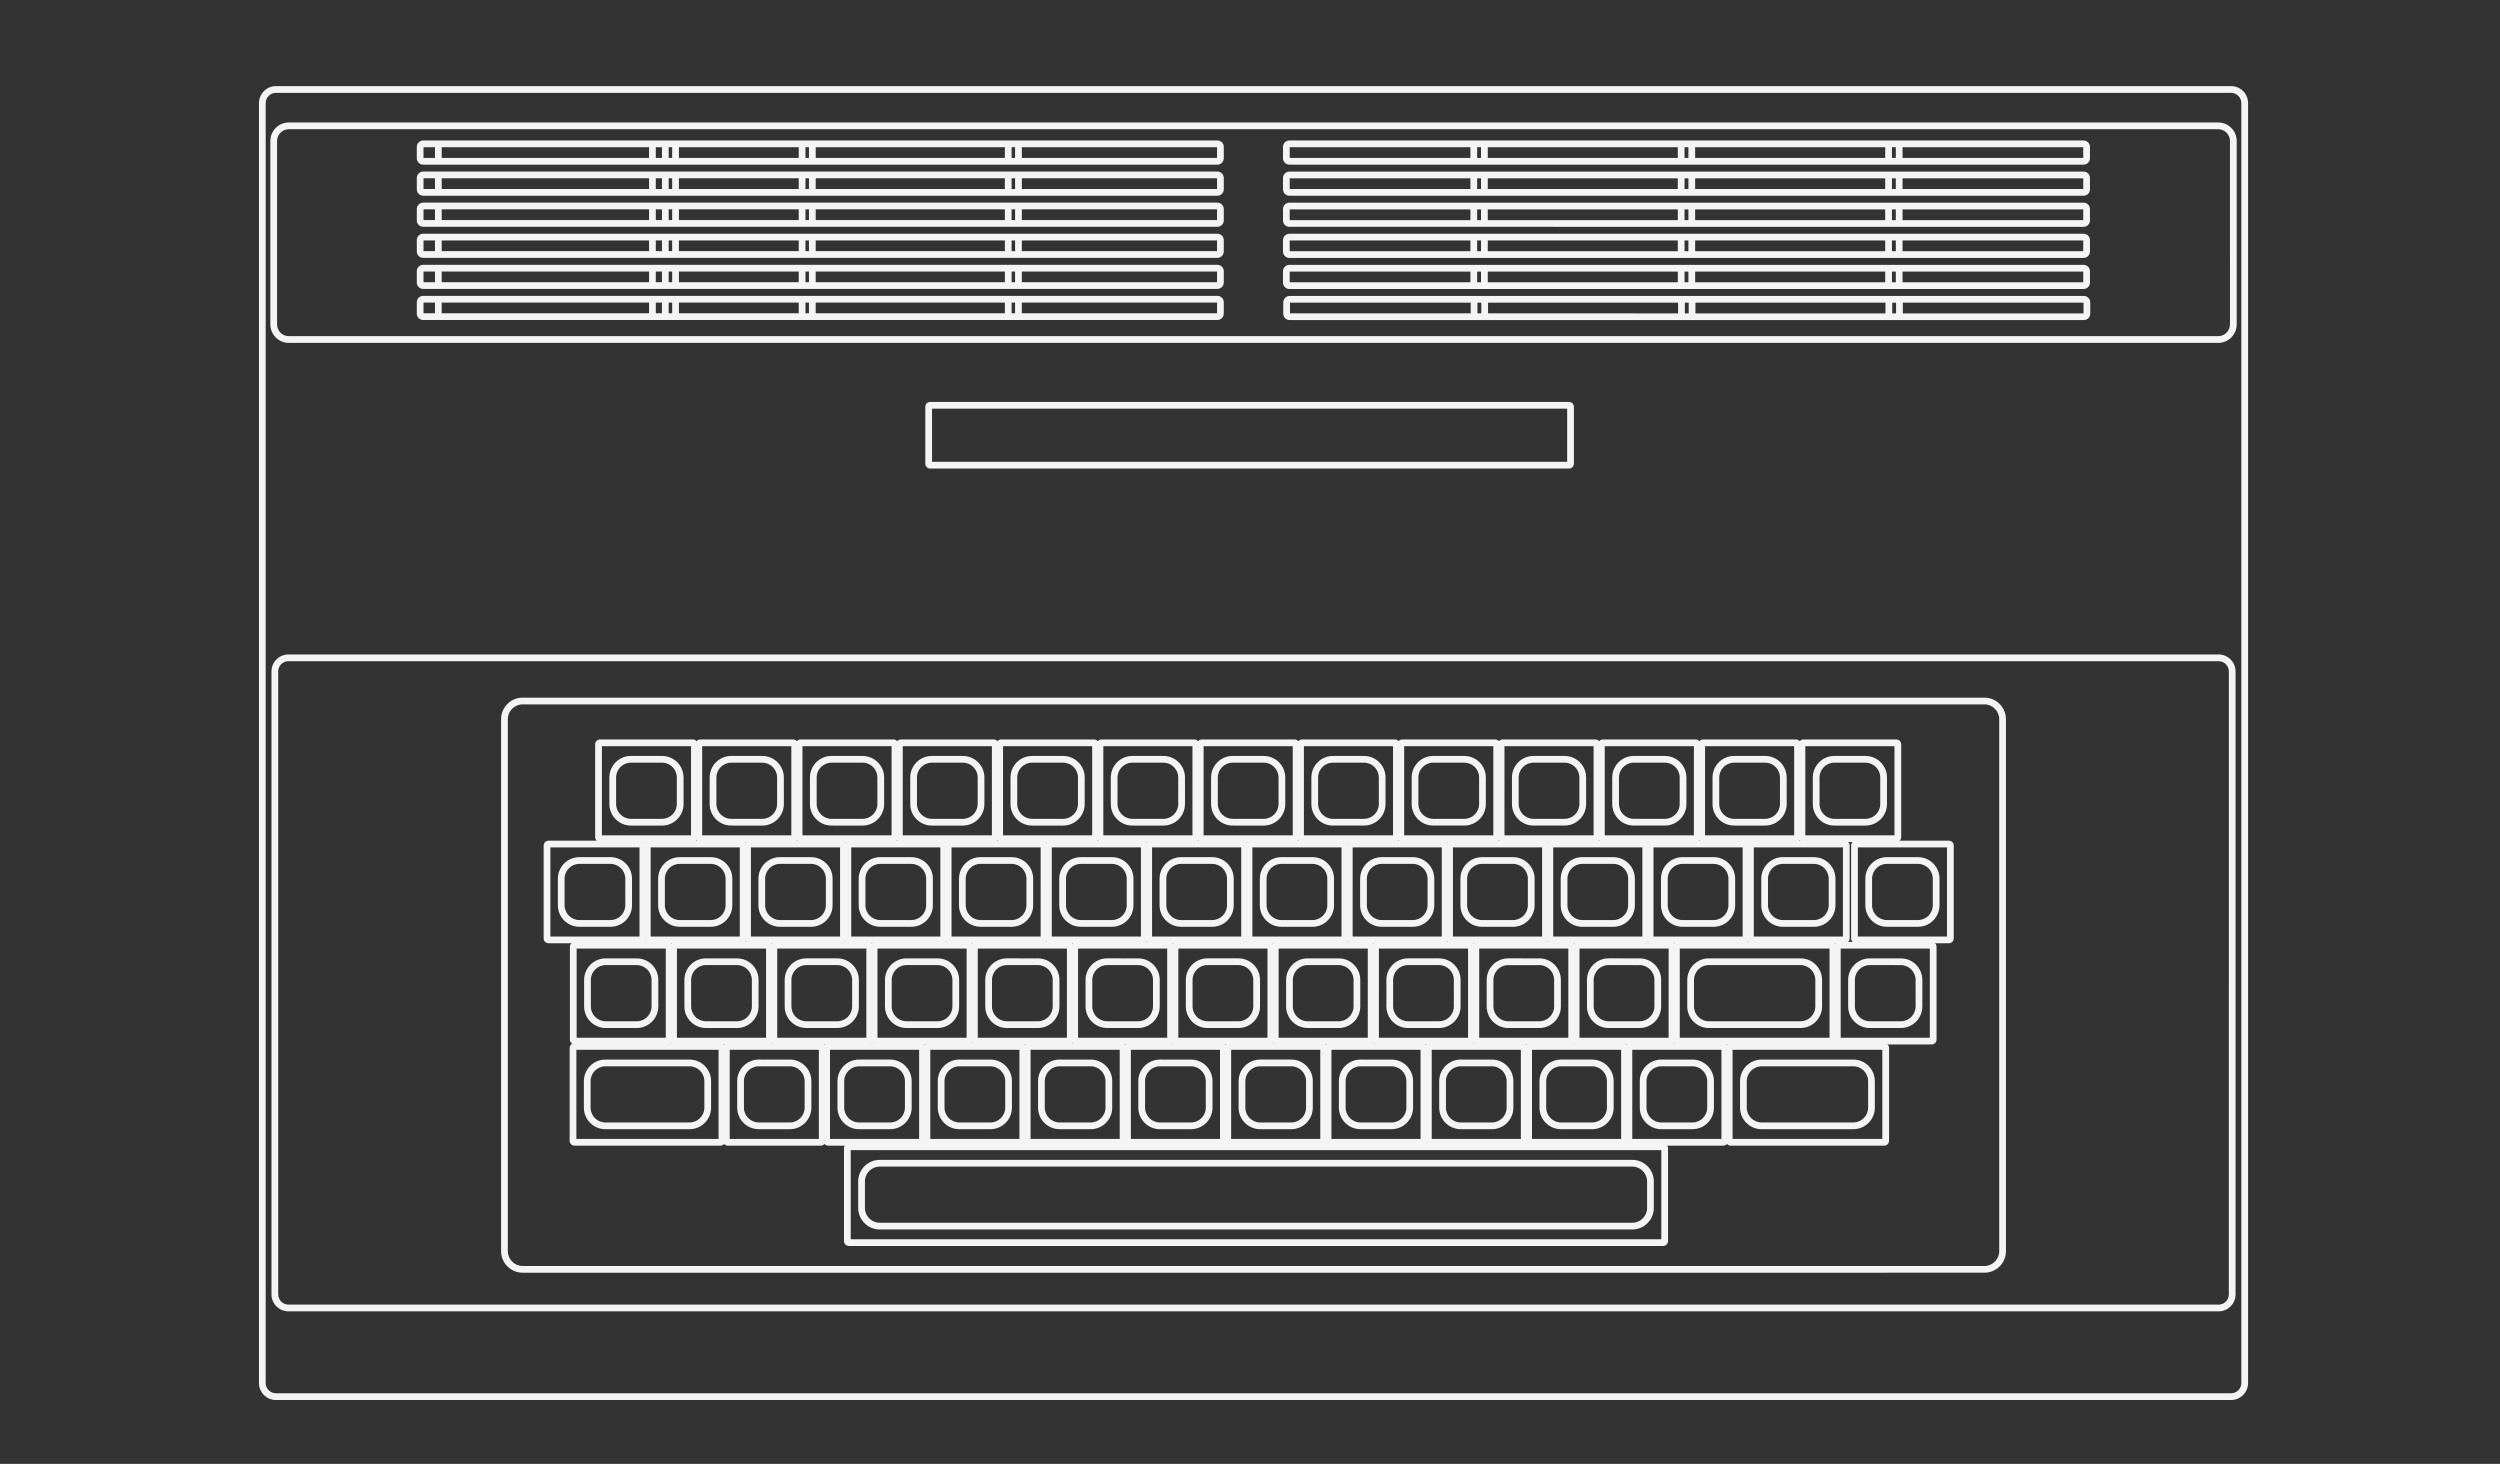 <?xml version="1.0" encoding="utf-8"?>
<!-- Generator: Adobe Illustrator 13.0.0, SVG Export Plug-In . SVG Version: 6.00 Build 14948)  -->
<!DOCTYPE svg>
<svg version="1.2" baseProfile="tiny"
	 id="Layer_3" xmlns:x="http://ns.adobe.com/Extensibility/1.0/" xmlns:i="http://ns.adobe.com/AdobeIllustrator/10.0/" xmlns:graph="http://ns.adobe.com/Graphs/1.0/" xmlns:rdf="http://www.w3.org/1999/02/22-rdf-syntax-ns#" xmlns:dc="http://purl.org/dc/elements/1.1/" xmlns:cc="http://creativecommons.org/ns#"
	 xmlns="http://www.w3.org/2000/svg" xmlns:xlink="http://www.w3.org/1999/xlink" xmlns:a="http://ns.adobe.com/AdobeSVGViewerExtensions/3.0/"
	 x="0px" y="0px" width="598.189px" height="350.26px" viewBox="0 0 598.189 350.26" xml:space="preserve">
<rect x="0" y="0" width="598.189" height="350.26" fill="#333333" stroke="none"/>
<g>
	<path fill="#F4F4F4" d="M143.577,201.482c-0.644,0-1.169-0.522-1.169-1.168l0,0v-22.213c0.002-0.646,0.523-1.165,1.169-1.168l0,0
		h22.212c0.648,0.002,1.167,0.522,1.169,1.168l0,0v22.213c-0.002,0.645-0.525,1.168-1.169,1.169l0,0L143.577,201.482
		L143.577,201.482z M165.348,199.873v-21.328H144.02v21.326L165.348,199.873L165.348,199.873z"/>
	<path fill="#F4F4F4" d="M150.967,197.539c-2.85-0.001-5.156-2.311-5.159-5.156l0,0v-6.348c0.001-2.85,2.309-5.156,5.159-5.156l0,0
		h7.434c2.848,0,5.157,2.307,5.157,5.156l0,0v6.348c0,2.847-2.309,5.155-5.157,5.156l0,0H150.967L150.967,197.539z M147.42,186.035
		v6.348c0.003,1.956,1.588,3.542,3.546,3.544l0,0h7.434c1.957-0.002,3.542-1.588,3.545-3.544l0,0h0.001l-0.001-6.348
		c-0.003-1.96-1.586-3.544-3.545-3.546l0,0h-7.434C149.007,182.491,147.424,184.076,147.42,186.035L147.42,186.035z"/>
</g>
<g>
	<path fill="#F4F4F4" d="M167.574,201.483c-0.646-0.002-1.168-0.524-1.169-1.17l0,0l0.001-22.211c0-0.646,0.52-1.168,1.168-1.168
		l0,0h22.213c0.646,0,1.167,0.522,1.167,1.168l0,0v22.211c-0.001,0.646-0.523,1.168-1.167,1.17l0,0H167.574L167.574,201.483z
		 M189.343,199.872v-21.328h-21.327v21.328H189.343L189.343,199.872z"/>
	<path fill="#F4F4F4" d="M174.962,197.538c-2.85,0-5.157-2.308-5.157-5.154l0,0l-0.002-6.348c0.002-2.85,2.309-5.156,5.159-5.156
		l0,0h7.435c2.848,0,5.156,2.307,5.156,5.156l0,0v6.348c0,2.847-2.309,5.154-5.156,5.155l0,0L174.962,197.538L174.962,197.538z
		 M171.416,186.035v6.348c0.003,1.956,1.588,3.542,3.546,3.544l0,0h7.435c1.958-0.002,3.542-1.588,3.544-3.544l0,0h0.002
		l-0.002-6.348c-0.003-1.96-1.587-3.544-3.544-3.546l0,0h-7.435C173.004,182.491,171.419,184.076,171.416,186.035L171.416,186.035z"
		/>
</g>
<g>
	<path fill="#F4F4F4" d="M191.569,201.482c-0.644,0-1.167-0.522-1.169-1.168l0,0l0.002-22.213c0-0.646,0.521-1.165,1.167-1.168l0,0
		h22.214c0.645,0.002,1.166,0.522,1.167,1.168l0,0v22.213c0,0.646-0.523,1.168-1.167,1.169l0,0L191.569,201.482L191.569,201.482z
		 M213.338,199.873v-21.328h-21.327v21.326L213.338,199.873L213.338,199.873z"/>
	<path fill="#F4F4F4" d="M198.958,197.538c-2.848,0-5.156-2.308-5.156-5.154l0,0v-6.348c0-2.85,2.309-5.156,5.156-5.156l0,0h7.434
		c2.849,0,5.158,2.307,5.158,5.156l0,0v6.348c0,2.845-2.309,5.154-5.158,5.155l0,0L198.958,197.538L198.958,197.538z
		 M195.411,186.035v6.348c0.003,1.956,1.588,3.542,3.546,3.544l0,0h7.434c1.958-0.002,3.542-1.588,3.547-3.544l0,0v-6.348
		c-0.005-1.96-1.588-3.544-3.547-3.546l0,0h-7.434C197,182.491,195.414,184.076,195.411,186.035L195.411,186.035z"/>
</g>
<g>
	<path fill="#F4F4F4" d="M215.565,201.483c-0.644-0.002-1.167-0.524-1.169-1.17l0,0l0.002-22.211c0-0.644,0.52-1.168,1.167-1.168
		l0,0h22.213c0.646,0,1.166,0.522,1.168,1.168l0,0v22.211c-0.002,0.646-0.523,1.168-1.168,1.17l0,0H215.565L215.565,201.483z
		 M237.335,199.872v-21.328h-21.326l-0.001,21.328H237.335L237.335,199.872z"/>
	<path fill="#F4F4F4" d="M222.954,197.539c-2.849-0.001-5.157-2.31-5.157-5.156l0,0v-6.348c0-2.85,2.309-5.156,5.157-5.156l0,0
		h7.434c2.848,0,5.156,2.307,5.156,5.156l0,0v6.348c0,2.847-2.308,5.155-5.156,5.156l0,0H222.954L222.954,197.539z M219.407,186.035
		v6.348c0.004,1.956,1.588,3.542,3.547,3.544l0,0h7.433c1.959-0.002,3.544-1.588,3.547-3.544l0,0v-6.348
		c-0.003-1.96-1.588-3.544-3.547-3.546l0,0h-7.433C220.996,182.491,219.412,184.076,219.407,186.035L219.407,186.035z"/>
</g>
<g>
	<path fill="#F4F4F4" d="M239.561,201.482c-0.644,0-1.167-0.524-1.167-1.168l0,0v-22.213c0-0.644,0.521-1.165,1.167-1.168l0,0
		h22.213c0.646,0.002,1.168,0.524,1.168,1.168l0,0v22.213c-0.001,0.644-0.522,1.168-1.168,1.169l0,0L239.561,201.482
		L239.561,201.482z M261.33,199.873v-21.328h-21.326v21.326L261.33,199.873L261.33,199.873z"/>
	<path fill="#F4F4F4" d="M246.949,197.539c-2.848-0.001-5.157-2.31-5.157-5.156l0,0v-6.348c0-2.85,2.309-5.156,5.157-5.156l0,0
		h7.434c2.85,0,5.157,2.307,5.157,5.156l0,0v6.348h0.001c-0.001,2.846-2.309,5.155-5.159,5.156l0,0H246.949L246.949,197.539z
		 M243.402,186.035v6.348c0.005,1.956,1.59,3.542,3.547,3.544l0,0h7.434c1.959-0.002,3.543-1.588,3.547-3.544l0,0v-6.348
		c-0.003-1.96-1.587-3.544-3.547-3.546l0,0h-7.434C244.991,182.491,243.407,184.076,243.402,186.035L243.402,186.035z"/>
</g>
<g>
	<path fill="#F4F4F4" d="M263.558,201.482c-0.645,0-1.168-0.524-1.169-1.168l0,0l0.001-22.213c0-0.644,0.521-1.165,1.168-1.168l0,0
		h22.213c0.646,0.002,1.167,0.524,1.167,1.168l0,0v22.213c0,0.644-0.522,1.168-1.167,1.169l0,0L263.558,201.482L263.558,201.482z
		 M285.327,199.873v-21.328H264v21.326L285.327,199.873L285.327,199.873z"/>
	<path fill="#F4F4F4" d="M270.946,197.538c-2.85,0-5.159-2.308-5.159-5.154l0,0v-6.348c0-2.85,2.309-5.156,5.159-5.156l0,0h7.434
		c2.848,0,5.157,2.307,5.157,5.156l0,0v6.348c-0.001,2.845-2.309,5.154-5.157,5.155l0,0L270.946,197.538L270.946,197.538z
		 M267.398,186.035l0.002,6.348c0.003,1.956,1.589,3.542,3.547,3.544l0,0h7.434c1.958-0.002,3.542-1.588,3.544-3.544l0,0h0.002
		l-0.002-6.348c-0.002-1.96-1.586-3.544-3.544-3.546l0,0h-7.435C268.986,182.491,267.403,184.076,267.398,186.035L267.398,186.035z"
		/>
</g>
<g>
	<path fill="#F4F4F4" d="M287.553,201.482c-0.645,0-1.168-0.524-1.168-1.168l0,0v-22.213c0-0.644,0.521-1.165,1.168-1.168l0,0
		h22.212c0.648,0.002,1.166,0.522,1.167,1.168l0,0v22.213c0,0.646-0.521,1.168-1.167,1.169l0,0L287.553,201.482L287.553,201.482z
		 M309.321,199.873l0.002-21.328h-21.328l-0.001,21.326L309.321,199.873L309.321,199.873z"/>
	<path fill="#F4F4F4" d="M294.942,197.538c-2.851,0-5.157-2.308-5.159-5.154l0,0v-6.348c0.001-2.85,2.311-5.156,5.159-5.156l0,0
		h7.434c2.848,0,5.156,2.307,5.156,5.156l0,0v6.348c0,2.847-2.309,5.154-5.156,5.155l0,0L294.942,197.538L294.942,197.538z
		 M291.395,186.035v6.348c0.003,1.956,1.588,3.542,3.547,3.544l0,0h7.434c1.957-0.002,3.542-1.588,3.545-3.544l0,0h0.002
		l-0.002-6.348c-0.003-1.96-1.586-3.544-3.545-3.546l0,0h-7.434C292.983,182.491,291.398,184.076,291.395,186.035L291.395,186.035z"
		/>
</g>
<g>
	<path fill="#F4F4F4" d="M311.549,201.483c-0.645-0.002-1.167-0.524-1.169-1.17l0,0l0.002-22.212c0-0.644,0.521-1.166,1.167-1.168
		l0,0h22.213c0.646,0.002,1.166,0.521,1.168,1.168l0,0v22.212h-0.002c0,0.646-0.522,1.168-1.166,1.17l0,0H311.549L311.549,201.483z
		 M333.319,199.873v-21.329h-21.327v21.327L333.319,199.873L333.319,199.873z"/>
	<path fill="#F4F4F4" d="M318.938,197.538c-2.85,0-5.159-2.309-5.159-5.155l0,0v-6.347c0-2.85,2.31-5.157,5.159-5.157l0,0h7.435
		c2.846,0,5.153,2.308,5.153,5.157l0,0v6.347h0.002c-0.002,2.847-2.31,5.155-5.155,5.155l0,0H318.938L318.938,197.538z
		 M315.39,186.036l0.002,6.347c0.003,1.956,1.588,3.541,3.547,3.544l0,0h7.435c1.955-0.003,3.541-1.588,3.544-3.544l0,0v-6.347
		c-0.003-1.961-1.589-3.544-3.544-3.547l0,0l-7.435-0.001C316.979,182.492,315.395,184.076,315.39,186.036L315.39,186.036z"/>
</g>
<g>
	<path fill="#F4F4F4" d="M335.544,201.483c-0.646-0.002-1.168-0.524-1.17-1.169l0,0l0.002-22.213c0-0.645,0.521-1.167,1.168-1.169
		l0,0h22.213c0.646,0.002,1.166,0.523,1.169,1.169l0,0v22.213h-0.003c0,0.645-0.521,1.167-1.166,1.169l0,0H335.544L335.544,201.483z
		 M357.313,199.872l0.002-21.328h-21.329l-0.001,21.328H357.313L357.313,199.872z"/>
	<path fill="#F4F4F4" d="M342.933,197.538c-2.849,0-5.155-2.309-5.155-5.154l0,0l-0.002-6.348c0.002-2.85,2.309-5.156,5.157-5.158
		l0,0l7.434,0.002c2.849,0,5.157,2.307,5.157,5.156l0,0v6.348h0.002c-0.002,2.846-2.311,5.154-5.159,5.155l0,0L342.933,197.538
		L342.933,197.538z M339.386,186.035l0.002,6.348c0.003,1.956,1.587,3.541,3.545,3.544l0,0h7.434
		c1.958-0.003,3.543-1.588,3.547-3.544l0,0h0.002l-0.002-6.348c-0.004-1.959-1.591-3.543-3.547-3.546l0,0l-7.434-0.001
		C340.975,182.492,339.391,184.076,339.386,186.035L339.386,186.035z"/>
</g>
<g>
	<path fill="#F4F4F4" d="M359.539,201.482c-0.645,0-1.167-0.522-1.168-1.168l0,0l0.001-22.212c0.002-0.647,0.521-1.166,1.167-1.17
		l0,0l22.213,0.002c0.647,0,1.167,0.524,1.169,1.168l0,0v22.212h-0.002c0,0.644-0.522,1.168-1.167,1.169l0,0L359.539,201.482
		L359.539,201.482z M381.311,199.872v-21.327h-21.327l-0.002,21.327H381.311L381.311,199.872z"/>
	<path fill="#F4F4F4" d="M366.929,197.538c-2.85,0-5.157-2.309-5.157-5.156l0,0v-6.347c0-2.849,2.311-5.156,5.157-5.156l0,0h7.434
		c2.849,0,5.157,2.308,5.157,5.156l0,0v6.347h0.002c-0.002,2.848-2.311,5.156-5.159,5.156l0,0H366.929L366.929,197.538z
		 M363.382,186.035v6.347c0.005,1.957,1.591,3.542,3.547,3.545l0,0h7.434c1.958-0.003,3.544-1.588,3.547-3.545l0,0v-6.347
		c-0.003-1.96-1.589-3.543-3.547-3.546l0,0l-7.434-0.001C364.969,182.492,363.387,184.076,363.382,186.035L363.382,186.035z"/>
</g>
<g>
	<path fill="#F4F4F4" d="M383.535,201.483c-0.645-0.002-1.165-0.524-1.168-1.169l0,0v-22.213c0-0.644,0.521-1.166,1.168-1.168l0,0
		h22.213c0.648,0.004,1.166,0.522,1.169,1.168l0,0v22.213h-0.002c0,0.646-0.522,1.169-1.167,1.169l0,0H383.535L383.535,201.483z
		 M405.307,199.872v-21.328h-21.327v21.328H405.307L405.307,199.872z"/>
	<path fill="#F4F4F4" d="M390.925,197.538c-2.849,0-5.156-2.309-5.156-5.156l0,0l-0.002-6.347c0.002-2.849,2.31-5.156,5.158-5.157
		l0,0l7.434,0.001c2.85,0,5.158,2.308,5.158,5.156l0,0v6.347h0.001c-0.001,2.848-2.31,5.156-5.159,5.156l0,0H390.925
		L390.925,197.538z M387.379,186.035v6.347c0.002,1.957,1.588,3.543,3.546,3.544l0,0l7.434,0.002
		c1.96-0.003,3.544-1.589,3.547-3.546l0,0v-6.347c-0.003-1.96-1.588-3.543-3.547-3.546l0,0l-7.434-0.001
		C388.966,182.492,387.381,184.076,387.379,186.035L387.379,186.035z"/>
</g>
<g>
	<path fill="#F4F4F4" d="M407.531,201.483c-0.645-0.002-1.165-0.525-1.168-1.168l0,0l0.003-22.213c0-0.646,0.519-1.168,1.165-1.17
		l0,0l22.213,0.002c0.646,0,1.167,0.522,1.168,1.168l0,0v22.213h-0.001c0,0.643-0.521,1.166-1.167,1.168l0,0H407.531
		L407.531,201.483z M429.3,199.873v-21.329h-21.324l-0.002,21.327L429.3,199.873L429.3,199.873z"/>
	<path fill="#F4F4F4" d="M414.921,197.538c-2.848,0-5.157-2.309-5.157-5.154l0,0v-6.348c0-2.848,2.31-5.156,5.157-5.158l0,0h7.434
		c2.849,0,5.156,2.311,5.156,5.158l0,0v6.348h0.002c-0.002,2.846-2.31,5.154-5.158,5.155l0,0L414.921,197.538L414.921,197.538z
		 M411.374,186.036v6.347c0.003,1.956,1.587,3.542,3.545,3.544l0,0h7.435c1.96-0.002,3.543-1.588,3.547-3.544l0,0h0.001
		l-0.001-6.347c-0.004-1.961-1.589-3.545-3.547-3.547l0,0h-7.435C412.961,182.491,411.377,184.076,411.374,186.036L411.374,186.036z
		"/>
</g>
<g>
	<path fill="#F4F4F4" d="M431.526,201.482c-0.646,0-1.166-0.523-1.167-1.169l0,0l0.001-22.212c0-0.644,0.52-1.167,1.168-1.169l0,0
		l22.213,0.002c0.645,0,1.166,0.522,1.168,1.167l0,0v22.212h-0.002c0,0.646-0.521,1.169-1.166,1.17l0,0L431.526,201.482
		L431.526,201.482z M453.297,199.873l0.001-21.328l-21.327-0.001l-0.001,21.327L453.297,199.873L453.297,199.873z"/>
	<path fill="#F4F4F4" d="M438.917,197.538c-2.85,0-5.155-2.308-5.155-5.155l0,0l-0.002-6.347c0.002-2.848,2.31-5.156,5.157-5.157
		l0,0h7.434c2.849,0.001,5.156,2.31,5.156,5.157l0,0v6.347h0.001c-0.001,2.848-2.309,5.155-5.157,5.156l0,0L438.917,197.538
		L438.917,197.538z M435.37,186.035v6.347c0.004,1.958,1.587,3.543,3.547,3.545l0,0h7.433c1.957-0.002,3.544-1.588,3.547-3.545l0,0
		v-6.347c-0.003-1.96-1.588-3.543-3.547-3.546l0,0l-7.433-0.001C436.957,182.492,435.374,184.076,435.37,186.035L435.37,186.035z"/>
</g>
<g>
	<path fill="#F4F4F4" d="M131.248,225.698c-0.646,0-1.169-0.521-1.169-1.166l0,0v-22.213c0-0.646,0.523-1.167,1.169-1.169l0,0
		l22.212,0.002c0.645,0,1.167,0.521,1.168,1.167l0,0v22.213h-0.001c0,0.646-0.523,1.166-1.167,1.168l0,0L131.248,225.698
		L131.248,225.698z M153.016,224.089v-21.327h-21.327v21.327H153.016L153.016,224.089z"/>
	<path fill="#F4F4F4" d="M138.636,221.755c-2.849,0-5.157-2.307-5.157-5.155l0,0v-6.348c0-2.848,2.309-5.157,5.157-5.157l0,0h7.435
		c2.85,0,5.156,2.31,5.157,5.157l0,0v6.348c-0.001,2.849-2.309,5.155-5.157,5.157l0,0L138.636,221.755L138.636,221.755z
		 M135.089,210.252v6.348c0.003,1.96,1.587,3.543,3.547,3.545l0,0h7.435c1.96-0.002,3.542-1.586,3.545-3.545l0,0l0.002-6.348
		c-0.005-1.959-1.59-3.542-3.547-3.547l0,0h-7.435C136.678,206.708,135.092,208.295,135.089,210.252L135.089,210.252z"/>
</g>
<g>
	<path fill="#F4F4F4" d="M155.243,225.698c-0.645,0-1.168-0.522-1.168-1.166l0,0v-22.213c0-0.643,0.523-1.167,1.168-1.169l0,0
		l22.211,0.002c0.645,0,1.168,0.521,1.168,1.167l0,0v22.213c0,0.646-0.523,1.166-1.168,1.168l0,0L155.243,225.698L155.243,225.698z
		 M177.013,224.089v-21.327h-21.327v21.327H177.013L177.013,224.089z"/>
	<path fill="#F4F4F4" d="M162.631,221.755c-2.849,0-5.155-2.307-5.157-5.155l0,0l0.001-6.348c0-2.848,2.307-5.157,5.155-5.157l0,0
		h7.435c2.849,0,5.158,2.31,5.158,5.157l0,0v6.348c0,2.849-2.309,5.155-5.158,5.157l0,0L162.631,221.755L162.631,221.755z
		 M159.086,210.252v6.348c0.004,1.96,1.587,3.543,3.545,3.545l0,0l7.435,0.002c1.959-0.004,3.543-1.588,3.547-3.547l0,0v-6.348
		c-0.004-1.959-1.587-3.542-3.547-3.547l0,0h-7.435C160.673,206.708,159.09,208.293,159.086,210.252L159.086,210.252z"/>
</g>
<g>
	<path fill="#F4F4F4" d="M179.238,225.699c-0.643-0.001-1.168-0.521-1.168-1.165l0,0V202.32c0.001-0.646,0.523-1.167,1.168-1.169
		l0,0h22.213c0.645,0.002,1.167,0.523,1.168,1.169l0,0v22.214c0,0.643-0.523,1.165-1.168,1.165l0,0H179.238L179.238,225.699z
		 M201.008,224.089l0.001-21.328h-21.329v21.328H201.008L201.008,224.089z"/>
	<path fill="#F4F4F4" d="M186.627,221.757c-2.849-0.002-5.157-2.309-5.157-5.157l0,0v-6.348c0-2.848,2.309-5.157,5.157-5.157l0,0
		h7.435c2.849,0,5.156,2.31,5.156,5.157l0,0v6.348c0,2.849-2.307,5.155-5.156,5.157l0,0H186.627L186.627,221.757z M183.082,210.252
		v6.348c0.003,1.96,1.587,3.543,3.546,3.545l0,0h7.435c1.957-0.002,3.541-1.586,3.545-3.545l0,0l0.001-6.348
		c-0.004-1.959-1.59-3.542-3.546-3.547l0,0h-7.435C184.669,206.708,183.084,208.293,183.082,210.252L183.082,210.252z"/>
</g>
<g>
	<path fill="#F4F4F4" d="M203.234,225.698c-0.645,0-1.168-0.521-1.168-1.166l0,0v-22.213c0.001-0.646,0.523-1.167,1.168-1.169l0,0
		l22.214,0.002c0.644,0,1.167,0.52,1.167,1.167l0,0v22.213c0,0.647-0.524,1.166-1.167,1.168l0,0L203.234,225.698L203.234,225.698z
		 M225.005,224.089v-21.327h-21.328v21.327H225.005L225.005,224.089z"/>
	<path fill="#F4F4F4" d="M210.623,221.755c-2.848,0-5.156-2.307-5.157-5.155l0,0l0.001-6.348c0-2.848,2.308-5.157,5.156-5.157l0,0
		h7.435c2.849,0,5.157,2.31,5.157,5.157l0,0v6.348c0,2.849-2.309,5.155-5.157,5.157l0,0L210.623,221.755L210.623,221.755z
		 M207.076,210.252v6.348c0.005,1.96,1.589,3.543,3.546,3.545l0,0h7.435c1.959-0.002,3.543-1.586,3.546-3.545l0,0v-6.348
		c-0.003-1.959-1.588-3.542-3.546-3.547l0,0h-7.435C208.666,206.708,207.081,208.293,207.076,210.252L207.076,210.252z"/>
</g>
<g>
	<path fill="#F4F4F4" d="M227.23,225.698c-0.643,0-1.167-0.521-1.168-1.166l0,0l0.001-22.213c0-0.646,0.521-1.167,1.167-1.169l0,0
		l22.212,0.002c0.646,0,1.167,0.524,1.169,1.167l0,0v22.213c-0.002,0.644-0.525,1.166-1.169,1.168l0,0L227.23,225.698
		L227.23,225.698z M249,224.089l0.002-21.327h-21.327v21.327H249L249,224.089z"/>
	<path fill="#F4F4F4" d="M234.62,221.755c-2.849,0-5.158-2.307-5.158-5.155l0,0v-6.348c0-2.848,2.309-5.157,5.158-5.157l0,0h7.435
		c2.849,0,5.155,2.31,5.155,5.157l0,0v6.348c0,2.849-2.309,5.155-5.155,5.157l0,0L234.62,221.755L234.62,221.755z M231.073,210.252
		v6.348c0.003,1.96,1.588,3.543,3.547,3.545l0,0l7.435,0.002c1.958-0.004,3.542-1.588,3.545-3.547l0,0v-6.348
		c-0.003-1.959-1.587-3.542-3.545-3.547l0,0h-7.435C232.66,206.708,231.077,208.293,231.073,210.252L231.073,210.252z"/>
</g>
<g>
	<path fill="#F4F4F4" d="M251.227,225.698c-0.644,0-1.169-0.521-1.169-1.166l0,0v-22.213c0.002-0.646,0.525-1.167,1.169-1.169l0,0
		l22.212,0.002c0.646,0,1.167,0.524,1.169,1.167l0,0v22.213c-0.002,0.644-0.523,1.166-1.169,1.168l0,0L251.227,225.698
		L251.227,225.698z M272.995,224.089v-21.327h-21.326l-0.001,21.327H272.995L272.995,224.089z"/>
	<path fill="#F4F4F4" d="M258.615,221.755c-2.848,0-5.156-2.307-5.157-5.155l0,0l0.001-6.348c0-2.848,2.308-5.157,5.156-5.157l0,0
		h7.435c2.849,0,5.158,2.31,5.158,5.157l0,0v6.348c0,2.849-2.309,5.155-5.158,5.157l0,0L258.615,221.755L258.615,221.755z
		 M255.069,210.252v6.348c0.003,1.96,1.587,3.543,3.546,3.545l0,0l7.435,0.002c1.959-0.004,3.543-1.588,3.547-3.547l0,0v-6.348
		c-0.003-1.957-1.587-3.542-3.547-3.547l0,0h-7.435C256.657,206.708,255.072,208.293,255.069,210.252L255.069,210.252z"/>
</g>
<g>
	<path fill="#F4F4F4" d="M275.223,225.698c-0.644,0-1.168-0.52-1.168-1.166l0,0v-22.213c0.001-0.647,0.525-1.167,1.168-1.169l0,0
		l22.213,0.002c0.645,0,1.167,0.524,1.168,1.167l0,0v22.213h-0.001c0,0.644-0.522,1.166-1.167,1.168l0,0L275.223,225.698
		L275.223,225.698z M296.99,224.089l0.001-21.327h-21.327v21.327H296.99L296.99,224.089z"/>
	<path fill="#F4F4F4" d="M282.611,221.757c-2.848-0.002-5.157-2.309-5.157-5.157l0,0v-6.348c0-2.848,2.309-5.157,5.157-5.157l0,0
		h7.433c2.849,0,5.158,2.31,5.158,5.157l0,0v6.348c0,2.849-2.309,5.155-5.158,5.157l0,0H282.611L282.611,221.757z M279.066,210.252
		v6.348c0.002,1.96,1.587,3.543,3.546,3.545l0,0l7.433,0.002c1.959-0.004,3.543-1.588,3.547-3.547l0,0v-6.348
		c-0.003-1.957-1.588-3.542-3.547-3.547l0,0h-7.433C280.655,206.708,279.068,208.295,279.066,210.252L279.066,210.252z"/>
</g>
<g>
	<path fill="#F4F4F4" d="M299.218,225.698c-0.645,0-1.167-0.52-1.168-1.166l0,0v-22.213c0-0.647,0.523-1.167,1.168-1.169l0,0
		l22.211,0.002c0.646,0,1.167,0.524,1.169,1.167l0,0v22.213h-0.002c0,0.644-0.521,1.166-1.167,1.168l0,0L299.218,225.698
		L299.218,225.698z M320.986,224.089l0.001-21.327h-21.326v21.327H320.986L320.986,224.089z"/>
	<path fill="#F4F4F4" d="M306.606,221.755c-2.848,0-5.157-2.307-5.157-5.155l0,0v-6.348c0-2.848,2.31-5.157,5.157-5.157l0,0h7.436
		c2.849,0,5.155,2.31,5.157,5.157l0,0v6.348c-0.002,2.849-2.311,5.155-5.157,5.157l0,0L306.606,221.755L306.606,221.755z
		 M303.06,210.252v6.348c0.004,1.96,1.588,3.543,3.547,3.545l0,0l7.434,0.002c1.958-0.004,3.544-1.588,3.547-3.547l0,0v-6.348
		c-0.003-1.957-1.589-3.542-3.547-3.547l0,0h-7.434C304.649,206.708,303.063,208.295,303.06,210.252L303.06,210.252z"/>
</g>
<g>
	<path fill="#F4F4F4" d="M323.214,225.699c-0.646-0.001-1.166-0.523-1.168-1.167l0,0V202.32c0.002-0.644,0.522-1.167,1.168-1.169
		l0,0h22.212c0.645,0.002,1.167,0.525,1.169,1.169l0,0v22.212h-0.002c0,0.644-0.522,1.166-1.167,1.167l0,0H323.214L323.214,225.699z
		 M344.982,224.089v-21.326l-21.325-0.002l-0.002,21.327L344.982,224.089L344.982,224.089z"/>
	<path fill="#F4F4F4" d="M330.603,221.755c-2.849,0-5.155-2.307-5.157-5.156l0,0l0.002-6.347c0-2.847,2.307-5.156,5.155-5.156l0,0
		h7.436c2.847,0,5.154,2.308,5.155,5.156l0,0v6.347c-0.001,2.85-2.31,5.156-5.155,5.158l0,0L330.603,221.755L330.603,221.755z
		 M327.056,210.252v6.347c0.004,1.96,1.587,3.542,3.547,3.546l0,0h7.434c1.958-0.004,3.543-1.587,3.545-3.546l0,0l0.002-6.347
		c-0.004-1.957-1.589-3.541-3.547-3.546l0,0h-7.434C328.643,206.71,327.06,208.293,327.056,210.252L327.056,210.252z"/>
</g>
<g>
	<path fill="#F4F4F4" d="M347.211,225.699c-0.646-0.001-1.167-0.523-1.168-1.166l0,0v-22.214c0.001-0.645,0.522-1.166,1.168-1.168
		l0,0h22.211c0.645,0.002,1.167,0.523,1.169,1.168l0,0v22.214h-0.002c0,0.643-0.522,1.165-1.167,1.166l0,0H347.211L347.211,225.699z
		 M368.979,224.089l0.002-21.327h-21.327v21.327H368.979L368.979,224.089z"/>
	<path fill="#F4F4F4" d="M354.6,221.754c-2.848,0-5.158-2.307-5.158-5.154l0,0v-6.346c0-2.85,2.308-5.159,5.158-5.159l0,0h7.433
		c2.85,0,5.156,2.31,5.158,5.159l0,0v6.346c-0.002,2.848-2.311,5.154-5.158,5.157l0,0L354.6,221.754L354.6,221.754z
		 M351.053,210.254v6.346c0.004,1.961,1.587,3.541,3.547,3.546l0,0h7.433c1.959-0.005,3.542-1.586,3.546-3.546l0,0v-6.346
		c-0.004-1.96-1.589-3.543-3.546-3.548l0,0l-7.433-0.002C352.641,206.71,351.057,208.294,351.053,210.254L351.053,210.254z"/>
</g>
<g>
	<path fill="#F4F4F4" d="M371.207,225.699c-0.645-0.001-1.168-0.522-1.17-1.167l0,0l0.002-22.213c0-0.643,0.523-1.167,1.168-1.169
		l0,0l22.213,0.002c0.644,0,1.165,0.524,1.166,1.167l0,0v22.213h-0.001c0,0.645-0.521,1.166-1.165,1.167l0,0H371.207
		L371.207,225.699z M392.976,224.089v-21.327h-21.326v21.326L392.976,224.089L392.976,224.089z"/>
	<path fill="#F4F4F4" d="M378.596,221.757c-2.851,0-5.158-2.31-5.159-5.157l0,0l0.001-6.348c0-2.848,2.308-5.157,5.158-5.157l0,0
		h7.433c2.849,0,5.156,2.31,5.156,5.157l0,0v6.348c0,2.848-2.308,5.157-5.157,5.157l0,0H378.596L378.596,221.757z M375.049,210.252
		v6.348c0.002,1.959,1.587,3.542,3.547,3.545l0,0h7.433c1.961-0.003,3.542-1.587,3.546-3.545l0,0v-6.348
		c-0.004-1.958-1.587-3.542-3.546-3.547l0,0h-7.433C376.638,206.708,375.051,208.294,375.049,210.252L375.049,210.252z"/>
</g>
<g>
	<path fill="#F4F4F4" d="M395.202,225.698c-0.646,0-1.168-0.522-1.169-1.166l0,0l0.001-22.213c0-0.645,0.522-1.166,1.168-1.168l0,0
		h22.214c0.645,0.002,1.165,0.525,1.167,1.168l0,0v22.213h-0.002c0,0.644-0.521,1.166-1.165,1.168l0,0L395.202,225.698
		L395.202,225.698z M416.971,224.089l0.001-21.328h-21.327v21.328H416.971L416.971,224.089z"/>
	<path fill="#F4F4F4" d="M402.589,221.757c-2.848-0.002-5.157-2.309-5.157-5.157l0,0v-6.347c0-2.849,2.31-5.158,5.157-5.158l0,0
		h7.437c2.846,0,5.155,2.31,5.155,5.158l0,0v6.347c0,2.849-2.31,5.155-5.155,5.157l0,0H402.589L402.589,221.757z M399.044,210.253
		v6.347c0.004,1.959,1.588,3.542,3.545,3.546l0,0h7.437c1.958-0.004,3.543-1.588,3.545-3.546l0,0l0.002-6.347
		c-0.004-1.958-1.591-3.542-3.547-3.548l0,0h-7.437C400.632,206.71,399.048,208.295,399.044,210.253L399.044,210.253z"/>
</g>
<g>
	<path fill="#F4F4F4" d="M419.196,225.699c-0.645-0.002-1.166-0.522-1.167-1.167l0,0v-22.214c0.001-0.642,0.522-1.166,1.167-1.168
		l0,0l22.213,0.002c0.643,0,1.168,0.52,1.17,1.166l0,0v22.214h-0.002c0,0.646-0.525,1.165-1.168,1.167l0,0H419.196L419.196,225.699z
		 M440.967,224.089l0.002-21.326l-21.327-0.002l-0.002,21.327L440.967,224.089L440.967,224.089z"/>
	<path fill="#F4F4F4" d="M426.586,221.757c-2.849-0.002-5.156-2.309-5.156-5.157l0,0v-6.347c0-2.85,2.308-5.157,5.156-5.159l0,0
		h7.435c2.848,0.002,5.155,2.31,5.156,5.159l0,0v6.347c-0.001,2.849-2.309,5.155-5.156,5.157l0,0H426.586L426.586,221.757z
		 M423.04,210.253v6.347c0.004,1.96,1.587,3.541,3.546,3.545l0,0h7.435c1.957-0.004,3.541-1.586,3.546-3.545l0,0v-6.347
		c-0.005-1.959-1.589-3.542-3.546-3.547l0,0h-7.435C424.629,206.71,423.044,208.294,423.04,210.253L423.04,210.253z"/>
</g>
<g>
	<path fill="#F4F4F4" d="M444.099,225.698c-0.646,0-1.166-0.52-1.169-1.165l0,0v-22.215c0-0.646,0.523-1.167,1.169-1.167l0,0h22.214
		c0.644,0.002,1.167,0.523,1.169,1.167l0,0v22.215h-0.002c0,0.643-0.523,1.165-1.167,1.167l0,0L444.099,225.698L444.099,225.698z
		 M465.868,224.089v-21.326l-21.326-0.002l-0.001,21.328H465.868L465.868,224.089z"/>
	<path fill="#F4F4F4" d="M451.487,221.755c-2.848,0-5.155-2.308-5.155-5.155l0,0v-6.347c0-2.85,2.308-5.157,5.155-5.159l0,0h7.437
		c2.848,0.002,5.155,2.31,5.155,5.159l0,0v6.347c0,2.848-2.308,5.155-5.155,5.157l0,0L451.487,221.755L451.487,221.755z
		 M447.942,210.253v6.347c0.004,1.961,1.587,3.541,3.545,3.545l0,0h7.437c1.957-0.004,3.541-1.585,3.545-3.545l0,0l0.001-6.347
		c-0.005-1.959-1.589-3.543-3.546-3.548l0,0h-7.437C449.531,206.708,447.946,208.294,447.942,210.253L447.942,210.253z"/>
</g>
<g>
	<path fill="#F4F4F4" d="M137.533,249.917c-0.647,0-1.168-0.521-1.169-1.167l0,0v-22.212c0.001-0.644,0.525-1.167,1.169-1.169l0,0
		h22.212c0.644,0.002,1.168,0.525,1.169,1.169l0,0v22.212h-0.001c0,0.646-0.521,1.166-1.168,1.168l0,0L137.533,249.917
		L137.533,249.917z M159.304,248.308v-21.328h-21.329v21.326L159.304,248.308L159.304,248.308z"/>
	<path fill="#F4F4F4" d="M144.923,245.974c-2.849,0-5.158-2.309-5.158-5.157l0,0v-6.347c0-2.849,2.309-5.155,5.158-5.157l0,0
		l7.433,0.002c2.85,0,5.157,2.307,5.158,5.155l0,0v6.347c-0.001,2.848-2.309,5.157-5.158,5.158l0,0L144.923,245.974L144.923,245.974
		z M141.375,234.47v6.347c0.003,1.959,1.588,3.543,3.547,3.547l0,0h7.434c1.957-0.004,3.542-1.589,3.547-3.547l0,0l-0.002-6.347
		c-0.003-1.958-1.588-3.542-3.545-3.546l0,0h-7.434C142.964,230.927,141.378,232.512,141.375,234.47L141.375,234.47z"/>
</g>
<g>
	<path fill="#F4F4F4" d="M161.529,249.918c-0.647-0.002-1.167-0.521-1.169-1.168l0,0v-22.211c0-0.647,0.525-1.169,1.169-1.169l0,0
		h22.213c0.645,0,1.167,0.522,1.168,1.169l0,0v22.211h-0.001c0,0.647-0.521,1.166-1.167,1.168l0,0H161.529L161.529,249.918z
		 M183.299,248.308v-21.328h-21.328v21.328H183.299L183.299,248.308z"/>
	<path fill="#F4F4F4" d="M168.918,245.974c-2.849,0-5.159-2.31-5.159-5.157l0,0v-6.347c0-2.849,2.31-5.155,5.159-5.157l0,0
		l7.433,0.002c2.849,0,5.156,2.307,5.158,5.155l0,0v6.347c-0.002,2.848-2.309,5.157-5.158,5.158l0,0L168.918,245.974
		L168.918,245.974z M165.371,234.47v6.347c0.005,1.959,1.588,3.543,3.548,3.547l0,0h7.433c1.958-0.004,3.543-1.589,3.547-3.547l0,0
		l-0.001-6.347c-0.003-1.958-1.588-3.542-3.546-3.546l0,0h-7.433C166.959,230.927,165.375,232.512,165.371,234.47L165.371,234.47z"
		/>
</g>
<g>
	<path fill="#F4F4F4" d="M185.525,249.917c-0.647,0-1.168-0.521-1.169-1.167l0,0l0.001-22.212c0-0.644,0.522-1.167,1.168-1.169l0,0
		h22.213c0.644,0.002,1.167,0.522,1.167,1.169l0,0v22.212c-0.001,0.647-0.522,1.164-1.167,1.168l0,0L185.525,249.917
		L185.525,249.917z M207.294,248.308v-21.328h-21.328v21.326L207.294,248.308L207.294,248.308z"/>
	<path fill="#F4F4F4" d="M192.914,245.975c-2.85-0.001-5.158-2.31-5.158-5.158l0,0v-6.347c0-2.849,2.309-5.155,5.158-5.157l0,0
		h7.434c2.848,0.002,5.157,2.309,5.157,5.157l0,0v6.347c0,2.849-2.309,5.157-5.157,5.158l0,0H192.914L192.914,245.975z
		 M189.366,234.47v6.347c0.005,1.959,1.59,3.543,3.548,3.547l0,0h7.434c1.957-0.004,3.541-1.589,3.547-3.547l0,0v-6.347
		c-0.005-1.958-1.59-3.542-3.547-3.546l0,0h-7.434C190.956,230.927,189.371,232.512,189.366,234.47L189.366,234.47z"/>
</g>
<g>
	<path fill="#F4F4F4" d="M209.522,249.917c-0.648-0.002-1.167-0.52-1.169-1.167l0,0v-22.212c0-0.646,0.523-1.167,1.169-1.169l0,0
		h22.211c0.644,0.002,1.168,0.525,1.168,1.169l0,0v22.212c0,0.646-0.522,1.166-1.168,1.168l0,0L209.522,249.917L209.522,249.917z
		 M231.29,248.308l0.001-21.328h-21.328v21.326L231.29,248.308L231.29,248.308z"/>
	<path fill="#F4F4F4" d="M216.91,245.974c-2.85,0-5.157-2.31-5.158-5.157l0,0v-6.347c0.001-2.849,2.309-5.155,5.158-5.157l0,0
		l7.435,0.002c2.848,0,5.155,2.309,5.156,5.155l0,0v6.347c-0.001,2.848-2.309,5.157-5.156,5.158l0,0L216.91,245.974L216.91,245.974z
		 M213.363,234.47v6.347c0.004,1.959,1.589,3.543,3.547,3.547l0,0h7.435c1.958-0.004,3.542-1.589,3.544-3.547l0,0v-6.347
		c-0.003-1.958-1.586-3.542-3.544-3.546l0,0h-7.435C214.952,230.927,213.367,232.512,213.363,234.47L213.363,234.47z"/>
</g>
<g>
	<path fill="#F4F4F4" d="M233.516,249.918c-0.646-0.002-1.166-0.521-1.167-1.168l0,0v-22.211c0.001-0.646,0.523-1.169,1.167-1.169
		l0,0h22.213c0.646,0,1.167,0.522,1.167,1.169l0,0v22.211c-0.001,0.647-0.52,1.166-1.167,1.168l0,0H233.516L233.516,249.918z
		 M255.285,248.308l0.002-21.328h-21.329v21.328H255.285L255.285,248.308z"/>
	<path fill="#F4F4F4" d="M240.906,245.975c-2.85-0.001-5.156-2.311-5.159-5.158l0,0v-6.347c0.002-2.849,2.309-5.155,5.159-5.157l0,0
		l7.435,0.002c2.847,0,5.156,2.307,5.156,5.155l0,0v6.347c0,2.848-2.309,5.157-5.156,5.158l0,0H240.906L240.906,245.975z
		 M237.358,234.47v6.347c0.005,1.959,1.59,3.543,3.548,3.547l0,0h7.435c1.958-0.004,3.541-1.589,3.546-3.547l0,0l-0.001-6.347
		c-0.003-1.958-1.586-3.542-3.544-3.546l0,0h-7.435C238.946,230.927,237.363,232.512,237.358,234.47L237.358,234.47z"/>
</g>
<g>
	<path fill="#F4F4F4" d="M257.513,249.917c-0.647,0-1.167-0.521-1.169-1.167l0,0l0.002-22.212c0-0.644,0.521-1.167,1.167-1.169l0,0
		h22.212c0.644,0.002,1.167,0.525,1.167,1.169l0,0v22.212c0,0.646-0.52,1.166-1.167,1.168l0,0L257.513,249.917L257.513,249.917z
		 M279.281,248.308l0.001-21.328h-21.328v21.326L279.281,248.308L279.281,248.308z"/>
	<path fill="#F4F4F4" d="M264.902,245.975c-2.849-0.001-5.156-2.311-5.156-5.158l0,0l-0.001-6.347
		c0.001-2.847,2.309-5.155,5.159-5.157l0,0l7.435,0.002c2.848,0,5.155,2.309,5.155,5.155l0,0v6.347c0,2.848-2.309,5.157-5.155,5.158
		l0,0H264.902L264.902,245.975z M261.355,234.47v6.347c0.003,1.959,1.586,3.543,3.546,3.547l0,0h7.436
		c1.958-0.004,3.541-1.589,3.545-3.547l0,0l-0.001-6.347c-0.003-1.958-1.586-3.542-3.544-3.546l0,0h-7.436
		C262.942,230.927,261.359,232.512,261.355,234.47L261.355,234.47z"/>
</g>
<g>
	<path fill="#F4F4F4" d="M281.508,249.917c-0.646,0-1.166-0.521-1.167-1.167l0,0v-22.212c0.001-0.644,0.523-1.167,1.167-1.169l0,0
		h22.214c0.646,0.002,1.164,0.525,1.166,1.169l0,0v22.212c-0.002,0.644-0.52,1.164-1.166,1.168l0,0L281.508,249.917L281.508,249.917
		z M303.277,248.308v-21.328h-21.326v21.326L303.277,248.308L303.277,248.308z"/>
	<path fill="#F4F4F4" d="M288.897,245.975c-2.847-0.001-5.156-2.31-5.156-5.158l0,0l-0.001-6.347
		c0.001-2.849,2.311-5.155,5.158-5.157l0,0h7.434c2.849,0.002,5.158,2.309,5.158,5.157l0,0v6.347c0,2.849-2.309,5.157-5.158,5.158
		l0,0H288.897L288.897,245.975z M285.351,234.47v6.347c0.003,1.959,1.589,3.543,3.546,3.547l0,0h7.433
		c1.958-0.004,3.544-1.589,3.547-3.547l0,0v-6.347c-0.003-1.958-1.589-3.542-3.547-3.546l0,0h-7.433
		C286.939,230.927,285.354,232.512,285.351,234.47L285.351,234.47z"/>
</g>
<g>
	<path fill="#F4F4F4" d="M305.505,249.917c-0.648,0-1.168-0.521-1.17-1.167l0,0l0.002-22.212c0-0.644,0.521-1.167,1.168-1.169l0,0
		h22.213c0.645,0,1.166,0.522,1.167,1.169l0,0v22.212h-0.001c-0.002,0.647-0.521,1.164-1.166,1.168l0,0L305.505,249.917
		L305.505,249.917z M327.274,248.308v-21.328h-21.328v21.326L327.274,248.308L327.274,248.308z"/>
	<path fill="#F4F4F4" d="M312.892,245.974c-2.848,0-5.154-2.31-5.154-5.157l0,0l-0.003-6.347c0.003-2.847,2.31-5.155,5.157-5.157
		l0,0l7.436,0.002c2.847,0,5.156,2.307,5.156,5.155l0,0v6.347c0,2.849-2.31,5.157-5.156,5.158l0,0L312.892,245.974L312.892,245.974z
		 M309.347,234.47v6.347c0.004,1.959,1.589,3.543,3.545,3.547l0,0h7.436c1.956-0.004,3.542-1.589,3.545-3.547l0,0v-6.347
		c-0.003-1.958-1.59-3.542-3.545-3.546l0,0h-7.436C310.936,230.927,309.351,232.512,309.347,234.47L309.347,234.47z"/>
</g>
<g>
	<path fill="#F4F4F4" d="M329.501,249.917c-0.646,0-1.17-0.52-1.171-1.167l0,0l0.001-22.212c0-0.646,0.524-1.167,1.17-1.169l0,0
		h22.211c0.646,0.002,1.166,0.525,1.168,1.169l0,0v22.212c0,0.646-0.521,1.166-1.168,1.168l0,0L329.501,249.917L329.501,249.917z
		 M351.27,248.308v-21.328h-21.327l-0.002,21.326L351.27,248.308L351.27,248.308z"/>
	<path fill="#F4F4F4" d="M336.888,245.975c-2.849-0.001-5.155-2.31-5.155-5.158l0,0l-0.002-6.347
		c0.002-2.849,2.309-5.155,5.157-5.157l0,0h7.434c2.849,0.002,5.157,2.311,5.157,5.157l0,0v6.347c0,2.848-2.309,5.157-5.157,5.158
		l0,0H336.888L336.888,245.975z M333.341,234.47v6.347c0.006,1.959,1.591,3.543,3.547,3.547l0,0h7.434
		c1.96-0.004,3.544-1.589,3.547-3.547l0,0l-0.002-6.347c-0.001-1.958-1.587-3.542-3.545-3.546l0,0h-7.434
		C334.932,230.927,333.347,232.512,333.341,234.47L333.341,234.47z"/>
</g>
<g>
	<path fill="#F4F4F4" d="M353.495,249.917c-0.646,0-1.167-0.521-1.169-1.167l0,0l0.002-22.212c0-0.643,0.523-1.167,1.167-1.17l0,0
		h22.212c0.644,0.003,1.169,0.527,1.171,1.17l0,0v22.212h-0.002c0,0.645-0.522,1.166-1.169,1.168l0,0L353.495,249.917
		L353.495,249.917z M375.266,248.308l0.001-21.327l-21.326-0.002l-0.002,21.327L375.266,248.308L375.266,248.308z"/>
	<path fill="#F4F4F4" d="M360.886,245.975c-2.85,0-5.155-2.311-5.155-5.157l0,0l-0.004-6.347c0.004-2.85,2.31-5.156,5.159-5.158l0,0
		l7.434,0.002c2.848,0,5.156,2.307,5.156,5.156l0,0v6.347c0,2.847-2.309,5.157-5.156,5.157l0,0H360.886L360.886,245.975z
		 M357.339,234.471v6.347c0.003,1.958,1.587,3.542,3.547,3.545l0,0l7.434,0.002c1.957-0.005,3.54-1.59,3.544-3.547l0,0v-6.347
		c-0.004-1.959-1.587-3.544-3.544-3.546l0,0h-7.434C358.926,230.927,357.342,232.512,357.339,234.471L357.339,234.471z"/>
</g>
<g>
	<path fill="#F4F4F4" d="M377.49,249.918c-0.647-0.002-1.165-0.521-1.168-1.168l0,0l0.002-22.212c0-0.646,0.521-1.169,1.166-1.169
		l0,0h22.213c0.646,0.002,1.169,0.524,1.169,1.169l0,0v22.212c0,0.646-0.522,1.165-1.169,1.167l0,0L377.49,249.918L377.49,249.918z
		 M399.261,248.308l0.002-21.327h-21.33v21.327H399.261L399.261,248.308z"/>
	<path fill="#F4F4F4" d="M384.881,245.975c-2.851,0-5.157-2.31-5.157-5.158l0,0v-6.347c0-2.848,2.307-5.155,5.157-5.157l0,0
		l7.435,0.002c2.847,0,5.156,2.308,5.156,5.155l0,0v6.347c0,2.849-2.31,5.158-5.156,5.158l0,0H384.881L384.881,245.975z
		 M381.334,234.47v6.347c0.003,1.959,1.589,3.544,3.547,3.547l0,0h7.435c1.957-0.003,3.542-1.589,3.547-3.547l0,0l-0.001-6.347
		c-0.004-1.957-1.591-3.542-3.546-3.545l0,0l-7.435-0.002C382.923,230.927,381.337,232.513,381.334,234.47L381.334,234.47z"/>
</g>
<g>
	<path fill="#F4F4F4" d="M401.487,249.917c-0.647,0-1.169-0.521-1.169-1.167l0,0v-22.212c0.003-0.643,0.523-1.167,1.169-1.169l0,0
		h36.719c0.646,0,1.167,0.522,1.169,1.169l0,0v22.212h-0.002c-0.001,0.647-0.521,1.165-1.167,1.169l0,0L401.487,249.917
		L401.487,249.917z M437.763,248.308V226.98l-35.834-0.002v21.327L437.763,248.308L437.763,248.308z"/>
	<path fill="#F4F4F4" d="M408.876,245.975c-2.848,0-5.157-2.311-5.157-5.157l0,0v-6.347c0-2.849,2.31-5.156,5.157-5.156l0,0h21.943
		c2.846,0,5.155,2.308,5.155,5.156l0,0v6.347c0,2.848-2.31,5.157-5.155,5.157l0,0H408.876L408.876,245.975z M405.329,234.471v6.347
		c0.005,1.958,1.589,3.542,3.549,3.546l0,0h21.941c1.956-0.004,3.54-1.589,3.543-3.546l0,0v-6.347
		c-0.003-1.958-1.589-3.544-3.543-3.547l0,0h-21.941C406.917,230.927,405.334,232.511,405.329,234.471L405.329,234.471z"/>
</g>
<g>
	<path fill="#F4F4F4" d="M439.99,249.918c-0.646-0.002-1.168-0.522-1.168-1.168l0,0v-22.212c0-0.646,0.522-1.167,1.168-1.169l0,0
		h22.213c0.645,0.002,1.166,0.523,1.166,1.169l0,0v22.212c0,0.646-0.52,1.166-1.166,1.168l0,0H439.99L439.99,249.918z
		 M461.759,248.308l0.002-21.328h-21.327l-0.001,21.326L461.759,248.308L461.759,248.308z"/>
	<path fill="#F4F4F4" d="M447.38,245.975c-2.851,0-5.158-2.31-5.158-5.156l0,0l-0.002-6.348c0.002-2.849,2.31-5.157,5.16-5.157l0,0
		h7.434c2.847,0,5.156,2.309,5.156,5.157l0,0v6.348c0,2.847-2.31,5.156-5.156,5.156l0,0H447.38L447.38,245.975z M443.831,234.471
		v6.348c0.005,1.956,1.59,3.542,3.549,3.545l0,0h7.434c1.957-0.003,3.542-1.59,3.546-3.545l0,0l-0.003-6.348
		c-0.001-1.959-1.586-3.543-3.542-3.546l0,0l-7.435-0.002C445.421,230.927,443.836,232.512,443.831,234.471L443.831,234.471z"/>
</g>
<g>
	<path fill="#F4F4F4" d="M137.472,274.136c-0.644,0-1.168-0.523-1.168-1.17l0,0v-22.212c0.002-0.645,0.521-1.167,1.168-1.167l0,0
		h34.905c0.646,0,1.169,0.522,1.169,1.167l0,0v22.212c0,0.646-0.524,1.168-1.169,1.17l0,0H137.472L137.472,274.136z
		 M171.936,272.525v-21.329h-34.02l-0.002,21.329H171.936L171.936,272.525z"/>
	<path fill="#F4F4F4" d="M144.861,270.19c-2.849,0-5.156-2.309-5.156-5.155l0,0v-6.347c0-2.85,2.307-5.158,5.156-5.158l0,0h20.128
		c2.849,0,5.156,2.309,5.156,5.158l0,0v6.347c0,2.847-2.307,5.155-5.156,5.155l0,0H144.861L144.861,270.19z M141.316,258.688v6.347
		c0.003,1.956,1.587,3.542,3.545,3.544l0,0h20.128c1.958-0.002,3.542-1.589,3.546-3.544l0,0h0.001v-6.347
		c-0.005-1.96-1.589-3.544-3.547-3.547l0,0h-20.128C142.902,255.145,141.319,256.729,141.316,258.688L141.316,258.688z"/>
</g>
<g>
	<path fill="#F4F4F4" d="M203.114,298.132c-0.646-0.002-1.168-0.526-1.17-1.169l0,0l0.002-22.213c0-0.645,0.521-1.166,1.168-1.168
		l0,0h194.837c0.643,0.002,1.167,0.523,1.169,1.168l0,0v22.213c-0.002,0.643-0.526,1.167-1.169,1.169l0,0H203.114L203.114,298.132z
		 M397.508,296.521v-21.327H203.557l-0.001,21.327H397.508L397.508,296.521z"/>
	<path fill="#F4F4F4" d="M210.502,294.187c-2.848,0-5.157-2.309-5.157-5.156l0,0v-6.346c0-2.849,2.309-5.158,5.157-5.158l0,0h180.06
		c2.849,0,5.156,2.31,5.157,5.158l0,0v6.346h-0.001c0,2.848-2.308,5.157-5.156,5.157l0,0L210.502,294.187L210.502,294.187z
		 M206.957,282.685v6.346c0.003,1.957,1.589,3.542,3.546,3.546l0,0h180.059c1.96-0.004,3.544-1.588,3.547-3.546l0,0v-6.346
		c-0.003-1.961-1.589-3.545-3.547-3.548l0,0h-180.06C208.543,279.14,206.958,280.724,206.957,282.685L206.957,282.685z"/>
</g>
<g>
	<path fill="#F4F4F4" d="M174.162,274.136c-0.644,0-1.168-0.523-1.168-1.17l0,0v-22.212c0.002-0.645,0.521-1.167,1.168-1.167l0,0
		h22.212c0.647,0,1.167,0.522,1.168,1.167l0,0v22.212c0,0.646-0.523,1.17-1.168,1.17l0,0H174.162L174.162,274.136z M195.931,272.525
		l0.001-21.329h-21.328v21.329H195.931L195.931,272.525z"/>
	<path fill="#F4F4F4" d="M181.551,270.19c-2.848-0.001-5.157-2.307-5.157-5.156l0,0v-6.347c0-2.848,2.308-5.157,5.157-5.158l0,0
		l7.435,0.001c2.848,0,5.157,2.31,5.157,5.157l0,0v6.347c0,2.85-2.309,5.155-5.157,5.156l0,0H181.551L181.551,270.19z
		 M178.003,258.688l0.002,6.347c0.003,1.958,1.587,3.542,3.546,3.544l0,0l7.435,0.002c1.959-0.004,3.543-1.589,3.546-3.546l0,0
		v-6.347c-0.003-1.959-1.587-3.544-3.546-3.546l0,0h-7.435C179.592,255.144,178.008,256.729,178.003,258.688L178.003,258.688z"/>
</g>
<g>
	<path fill="#F4F4F4" d="M198.158,274.135c-0.646,0-1.168-0.521-1.168-1.167l0,0v-22.214c0.001-0.646,0.521-1.166,1.168-1.169l0,0
		h22.212c0.646,0.003,1.167,0.522,1.168,1.169l0,0v22.214c0,0.646-0.523,1.167-1.168,1.168l0,0L198.158,274.135L198.158,274.135z
		 M219.927,272.524v-21.327l-21.328-0.001v21.328H219.927L219.927,272.524z"/>
	<path fill="#F4F4F4" d="M205.546,270.19c-2.849-0.001-5.157-2.31-5.157-5.156l0,0v-6.347c0-2.848,2.308-5.157,5.157-5.158l0,0
		h7.435c2.849,0.001,5.156,2.311,5.156,5.158l0,0v6.347c0,2.847-2.307,5.155-5.156,5.156l0,0H205.546L205.546,270.19z M202,258.688
		v6.347c0.003,1.958,1.587,3.542,3.546,3.544l0,0h7.435c1.958-0.002,3.542-1.587,3.545-3.544l0,0v-6.347
		c-0.003-1.959-1.587-3.544-3.545-3.546l0,0h-7.435C203.587,255.144,202.003,256.729,202,258.688L202,258.688z"/>
</g>
<g>
	<path fill="#F4F4F4" d="M222.154,274.136c-0.646-0.002-1.167-0.524-1.169-1.17l0,0v-22.212c0.001-0.645,0.522-1.167,1.169-1.167
		l0,0h22.213c0.647,0,1.166,0.522,1.167,1.167l0,0v22.212c0,0.646-0.524,1.17-1.167,1.17l0,0H222.154L222.154,274.136z
		 M243.924,272.525v-21.329h-21.327l-0.001,21.329H243.924L243.924,272.525z"/>
	<path fill="#F4F4F4" d="M229.542,270.19c-2.848-0.001-5.156-2.307-5.156-5.156l0,0v-6.347c0-2.849,2.309-5.157,5.156-5.158l0,0
		l7.435,0.001c2.85,0,5.157,2.31,5.157,5.157l0,0v6.347c0,2.85-2.307,5.155-5.157,5.156l0,0H229.542L229.542,270.19z
		 M225.995,258.688l0.002,6.347c0.003,1.958,1.587,3.542,3.545,3.544l0,0l7.435,0.002c1.958-0.004,3.542-1.589,3.546-3.546l0,0
		h0.001v-6.347c-0.005-1.959-1.589-3.544-3.547-3.546l0,0h-7.435C227.584,255.144,226,256.729,225.995,258.688L225.995,258.688z"/>
</g>
<g>
	<path fill="#F4F4F4" d="M246.149,274.136c-0.645-0.002-1.168-0.523-1.168-1.17l0,0v-22.212c0-0.645,0.522-1.167,1.168-1.167l0,0
		h22.212c0.648,0.002,1.167,0.523,1.169,1.167l0,0v22.212h-0.002c0,0.646-0.521,1.17-1.167,1.17l0,0H246.149L246.149,274.136z
		 M267.919,272.525v-21.329h-21.328v21.329H267.919L267.919,272.525z"/>
	<path fill="#F4F4F4" d="M253.539,270.189c-2.849,0-5.158-2.306-5.158-5.155l0,0v-6.347c0-2.849,2.309-5.157,5.158-5.158l0,0
		l7.434,0.001c2.849,0,5.156,2.309,5.156,5.157l0,0v6.347h0.001c-0.001,2.85-2.309,5.155-5.158,5.156l0,0L253.539,270.189
		L253.539,270.189z M249.992,258.688v6.347c0.003,1.958,1.589,3.542,3.547,3.544l0,0l7.434,0.002
		c1.958-0.004,3.542-1.589,3.547-3.546l0,0v-6.347c-0.005-1.959-1.59-3.544-3.547-3.546l0,0l-7.434-0.001
		C251.581,255.144,249.995,256.729,249.992,258.688L249.992,258.688z"/>
</g>
<g>
	<path fill="#F4F4F4" d="M270.145,274.135c-0.644,0-1.167-0.522-1.168-1.167l0,0v-22.214c0-0.645,0.522-1.166,1.168-1.169l0,0
		h22.211c0.647,0,1.169,0.524,1.169,1.169l0,0v22.214c0,0.645-0.526,1.167-1.169,1.168l0,0L270.145,274.135L270.145,274.135z
		 M291.916,272.524v-21.327l-21.327-0.001l-0.002,21.328H291.916L291.916,272.524z"/>
	<path fill="#F4F4F4" d="M277.535,270.189c-2.849,0-5.157-2.306-5.158-5.155l0,0v-6.347c0.001-2.849,2.309-5.157,5.158-5.158l0,0
		l7.433,0.001c2.85,0,5.157,2.31,5.157,5.157l0,0v6.347c0,2.847-2.307,5.155-5.157,5.156l0,0L277.535,270.189L277.535,270.189z
		 M273.987,258.688v6.347c0.004,1.958,1.589,3.542,3.548,3.544l0,0l7.433,0.002c1.958-0.004,3.543-1.589,3.546-3.546l0,0h0v-6.347
		c-0.004-1.959-1.589-3.544-3.547-3.546l0,0l-7.433-0.001C275.577,255.144,273.991,256.729,273.987,258.688L273.987,258.688z"/>
</g>
<g>
	<path fill="#F4F4F4" d="M294.14,274.135c-0.645,0-1.167-0.521-1.168-1.167l0,0l0.002-22.214c0.001-0.646,0.521-1.166,1.167-1.169
		l0,0h22.213c0.646,0.003,1.167,0.524,1.169,1.169l0,0v22.214h-0.002c0,0.645-0.522,1.167-1.167,1.168l0,0L294.14,274.135
		L294.14,274.135z M315.91,272.524v-21.327l-21.327-0.001v21.328H315.91L315.91,272.524z"/>
	<path fill="#F4F4F4" d="M301.53,270.189c-2.85,0-5.158-2.306-5.158-5.155l0,0v-6.347c0-2.849,2.309-5.157,5.158-5.158l0,0h7.436
		c2.848,0.001,5.154,2.31,5.154,5.158l0,0v6.347h0.002c-0.002,2.85-2.309,5.155-5.156,5.156l0,0L301.53,270.189L301.53,270.189z
		 M297.982,258.688l0.002,6.347c0.003,1.958,1.588,3.542,3.546,3.544l0,0h7.436c1.955-0.002,3.541-1.587,3.544-3.544l0,0h0.001
		v-6.347c-0.004-1.959-1.59-3.544-3.545-3.546l0,0l-7.436-0.001C299.571,255.144,297.987,256.729,297.982,258.688L297.982,258.688z"
		/>
</g>
<g>
	<path fill="#F4F4F4" d="M318.137,274.135c-0.646,0-1.166-0.522-1.17-1.167l0,0v-22.214c0-0.645,0.521-1.166,1.17-1.169l0,0h22.213
		c0.646,0.003,1.168,0.524,1.168,1.169l0,0v22.214c0,0.645-0.522,1.167-1.168,1.168l0,0L318.137,274.135L318.137,274.135z
		 M339.907,272.524v-21.327l-21.328-0.001l-0.001,21.328H339.907L339.907,272.524z"/>
	<path fill="#F4F4F4" d="M325.527,270.19c-2.851-0.001-5.159-2.31-5.159-5.156l0,0v-6.347c0-2.848,2.309-5.157,5.159-5.158l0,0
		l7.432,0.001c2.851,0,5.157,2.31,5.157,5.157l0,0v6.347c0,2.847-2.307,5.155-5.157,5.156l0,0H325.527L325.527,270.19z
		 M321.979,258.688v6.347c0.004,1.958,1.589,3.542,3.549,3.544l0,0l7.432,0.002c1.958-0.004,3.543-1.589,3.545-3.546l0,0h0.004
		v-6.347c-0.006-1.959-1.591-3.544-3.549-3.546l0,0h-7.432C323.565,255.144,321.982,256.729,321.979,258.688L321.979,258.688z"/>
</g>
<g>
	<path fill="#F4F4F4" d="M342.132,274.135c-0.644,0-1.165-0.522-1.167-1.167l0,0v-22.214c0-0.645,0.521-1.169,1.167-1.169l0,0
		h22.215c0.646,0.003,1.165,0.522,1.167,1.169l0,0v22.214c-0.002,0.646-0.524,1.167-1.167,1.168l0,0L342.132,274.135
		L342.132,274.135z M363.903,272.524v-21.327l-21.327-0.001v21.328H363.903L363.903,272.524z"/>
	<path fill="#F4F4F4" d="M349.522,270.189c-2.85,0-5.157-2.306-5.157-5.155l0,0v-6.347c0-2.849,2.308-5.157,5.157-5.158l0,0
		l7.435,0.001c2.847,0,5.155,2.309,5.155,5.157l0,0v6.347c0,2.85-2.309,5.155-5.155,5.156l0,0L349.522,270.189L349.522,270.189z
		 M345.975,258.688v6.347c0.003,1.958,1.589,3.542,3.548,3.544l0,0l7.435,0.002c1.956-0.004,3.542-1.589,3.545-3.546l0,0v-6.347
		c-0.003-1.959-1.59-3.544-3.545-3.546l0,0l-7.435-0.001C347.563,255.144,345.978,256.729,345.975,258.688L345.975,258.688z"/>
</g>
<g>
	<path fill="#F4F4F4" d="M366.13,274.135c-0.646,0-1.168-0.522-1.168-1.167l0,0v-22.214c0-0.645,0.52-1.166,1.168-1.169l0,0h22.211
		c0.646,0.003,1.167,0.524,1.169,1.169l0,0v22.214h-0.002c0,0.645-0.522,1.167-1.167,1.168l0,0L366.13,274.135L366.13,274.135z
		 M387.897,272.524v-21.327l-21.325-0.001v21.328H387.897L387.897,272.524z"/>
	<path fill="#F4F4F4" d="M373.518,270.19c-2.85,0-5.156-2.309-5.156-5.156l0,0v-6.347c0-2.849,2.307-5.157,5.156-5.158l0,0h7.434
		c2.849,0.001,5.156,2.311,5.156,5.158l0,0v6.347h0.002c-0.002,2.848-2.31,5.156-5.158,5.156l0,0H373.518L373.518,270.19z
		 M369.97,258.688l0.001,6.347c0.003,1.957,1.589,3.542,3.547,3.544l0,0h7.433c1.961-0.002,3.543-1.587,3.547-3.544l0,0h0.001
		v-6.347c-0.005-1.959-1.588-3.543-3.548-3.546l0,0h-7.433C371.56,255.145,369.974,256.729,369.97,258.688L369.97,258.688z"/>
</g>
<g>
	<path fill="#F4F4F4" d="M390.124,274.135c-0.645,0-1.166-0.522-1.168-1.167l0,0v-22.214c0-0.645,0.52-1.166,1.168-1.168l0,0h22.213
		c0.646,0.002,1.166,0.521,1.167,1.168l0,0v22.214c0,0.646-0.522,1.167-1.167,1.168l0,0L390.124,274.135L390.124,274.135z
		 M411.894,272.525l0.001-21.329h-21.328v21.327L411.894,272.525L411.894,272.525z"/>
	<path fill="#F4F4F4" d="M397.514,270.189c-2.848,0-5.157-2.307-5.157-5.154l0,0v-6.348c0-2.849,2.31-5.157,5.157-5.158l0,0
		l7.435,0.001c2.848,0,5.155,2.309,5.155,5.157l0,0v6.348h0.002c-0.002,2.848-2.31,5.154-5.157,5.155l0,0L397.514,270.189
		L397.514,270.189z M393.965,258.688l0.002,6.348c0.003,1.956,1.587,3.542,3.547,3.544l0,0h7.433
		c1.958-0.002,3.543-1.589,3.547-3.544l0,0v-6.348c-0.004-1.959-1.589-3.543-3.547-3.546l0,0h-7.433
		C395.554,255.145,393.97,256.729,393.965,258.688L393.965,258.688z"/>
</g>
<g>
	<path fill="#F4F4F4" d="M414.12,274.136c-0.645,0-1.167-0.521-1.169-1.169l0,0v-22.213c0.002-0.647,0.521-1.166,1.169-1.168l0,0
		h36.719c0.647,0.002,1.168,0.523,1.17,1.168l0,0v22.213h-0.002c0,0.645-0.521,1.169-1.168,1.169l0,0H414.12L414.12,274.136z
		 M450.396,272.525v-21.328l-35.833-0.001v21.329H450.396L450.396,272.525z"/>
	<path fill="#F4F4F4" d="M421.509,270.189c-2.849,0-5.158-2.308-5.158-5.155l0,0v-6.347c0-2.849,2.31-5.157,5.158-5.157l0,0h21.941
		c2.849,0,5.154,2.309,5.154,5.157l0,0v6.347h0.003c-0.003,2.848-2.309,5.155-5.157,5.157l0,0L421.509,270.189L421.509,270.189z
		 M417.961,258.688v6.347c0.006,1.957,1.591,3.542,3.548,3.544l0,0l21.941,0.002c1.958-0.004,3.541-1.589,3.544-3.546l0,0h0.003
		v-6.347c-0.006-1.959-1.591-3.543-3.547-3.546l0,0h-21.941C419.552,255.145,417.967,256.729,417.961,258.688L417.961,258.688z"/>
</g>
<path fill="#F4F4F4" d="M119.897,299.371V172.085c0.001-2.85,2.31-5.157,5.158-5.157l0,0H474.82c2.849,0,5.156,2.31,5.157,5.157l0,0
	v127.286h-0.001c0,2.848-2.308,5.155-5.156,5.155l0,0l-349.767,0.003C122.206,304.526,119.898,302.219,119.897,299.371
	L119.897,299.371z M121.508,172.085v127.286c0.003,1.957,1.588,3.542,3.546,3.547l0,0H474.82c1.958-0.005,3.542-1.589,3.546-3.547
	l0,0V172.085c-0.004-1.959-1.588-3.542-3.546-3.546l0,0H125.054C123.096,168.542,121.511,170.126,121.508,172.085L121.508,172.085z"
	/>
<path fill="#F4F4F4" d="M69.027,313.774c-2.248,0-4.07-1.821-4.07-4.068l0,0V160.662c0-2.248,1.822-4.07,4.07-4.07l0,0h461.822
	c2.246,0,4.068,1.822,4.068,4.07l0,0v149.045c0,2.247-1.822,4.068-4.068,4.068l0,0L69.027,313.774L69.027,313.774z M66.568,160.662
	l-0.002,149.045c0.003,1.356,1.102,2.454,2.46,2.458l0,0h461.822c1.358-0.004,2.457-1.102,2.46-2.458l0,0h-0.002l0.002-149.045
	c-0.003-1.359-1.102-2.457-2.46-2.458l0,0l-461.822-0.003C67.668,158.205,66.57,159.303,66.568,160.662L66.568,160.662z"/>
<path fill="#F4F4F4" d="M66.034,334.991c-2.246-0.003-4.069-1.823-4.069-4.069l0,0V24.674c0-2.249,1.823-4.07,4.069-4.072l0,0
	h467.807c2.247,0.001,4.068,1.823,4.07,4.072l0,0v306.248h-0.002c0,2.246-1.821,4.066-4.068,4.069l0,0H66.034L66.034,334.991z
	 M63.576,24.674v306.248c0.002,1.358,1.101,2.454,2.458,2.457l0,0h467.807c1.358-0.003,2.454-1.099,2.458-2.457l0,0V24.674
	c-0.004-1.36-1.1-2.458-2.458-2.46l0,0H66.034C64.677,22.215,63.578,23.314,63.576,24.674L63.576,24.674z"/>
<path fill="#F4F4F4" d="M222.569,112.109c-0.646,0-1.167-0.522-1.169-1.168l0,0l0.001-13.599c0-0.645,0.52-1.168,1.167-1.169l0,0
	h152.862c0.646,0.001,1.165,0.524,1.167,1.169l0,0v13.599h-0.002c0,0.646-0.521,1.168-1.165,1.168l0,0H222.569L222.569,112.109z
	 M374.985,110.5l0.002-12.714l-151.975-0.001V110.5H374.985L374.985,110.5z"/>
<path fill="#F4F4F4" d="M69.117,82.046c-2.449,0-4.431-1.983-4.431-4.431l0,0V33.736c0-2.448,1.983-4.431,4.431-4.431l0,0h461.64
	c2.449,0,4.433,1.983,4.433,4.431l0,0v43.879h0.002c-0.002,2.448-1.985,4.431-4.435,4.431l0,0H69.117L69.117,82.046z M66.295,33.736
	l0.002,43.879c0.001,1.558,1.263,2.819,2.82,2.82l0,0h461.64c1.56-0.001,2.818-1.262,2.82-2.82l0,0h0.003l-0.003-43.879
	c-0.002-1.558-1.261-2.818-2.82-2.82l0,0H69.117C67.56,30.918,66.298,32.179,66.295,33.736L66.295,33.736z"/>
<g>
	<path fill="#F4F4F4" d="M101.258,39.396c-0.845,0-1.53-0.685-1.53-1.529l0,0v-2.721c0-0.846,0.686-1.529,1.53-1.53l0,0h190.033
		c0.846,0.001,1.529,0.685,1.529,1.53l0,0v2.721c0,0.845-0.684,1.529-1.529,1.529l0,0H101.258L101.258,39.396z M291.21,37.787v-2.56
		H101.337v2.56H291.21L291.21,37.787z"/>
	<g>
		<polygon fill="#F4F4F4" points="158.386,38.502 158.386,34.513 159.997,34.513 159.997,38.502 		"/>
		<polygon fill="#F4F4F4" points="160.834,38.502 160.834,34.511 162.445,34.511 162.445,38.502 		"/>
	</g>
	<g>
		<polygon fill="#F4F4F4" points="191.116,38.502 191.116,34.513 192.729,34.513 192.729,38.502 		"/>
		<polygon fill="#F4F4F4" points="193.565,38.502 193.565,34.513 195.176,34.513 195.176,38.502 		"/>
	</g>
	<g>
		<polygon fill="#F4F4F4" points="240.439,38.502 240.439,34.512 242.05,34.512 242.05,38.502 		"/>
		<polygon fill="#F4F4F4" points="242.887,38.502 242.887,34.513 244.498,34.513 244.498,38.502 		"/>
	</g>
	<polygon fill="#F4F4F4" points="155.303,38.591 155.303,34.33 156.914,34.33 156.914,38.591 	"/>
	<polygon fill="#F4F4F4" points="104.079,38.592 104.079,34.33 105.69,34.33 105.69,38.592 	"/>
	<g>
		<path fill="#F4F4F4" d="M101.258,46.832c-0.845,0-1.53-0.686-1.53-1.531l0,0v-2.72c0-0.846,0.686-1.529,1.53-1.53l0,0h190.033
			c0.846,0.001,1.529,0.685,1.529,1.53l0,0v2.72c0,0.846-0.684,1.531-1.529,1.531l0,0H101.258L101.258,46.832z M291.21,45.222v-2.56
			L101.337,42.66v2.562H291.21L291.21,45.222z"/>
		<g>
			<polygon fill="#F4F4F4" points="158.387,45.936 158.387,41.947 159.998,41.947 159.998,45.936 			"/>
			<polygon fill="#F4F4F4" points="160.834,45.936 160.834,41.946 162.445,41.946 162.445,45.936 			"/>
		</g>
		<g>
			<polygon fill="#F4F4F4" points="191.116,45.936 191.116,41.946 192.729,41.946 192.729,45.936 			"/>
			<polygon fill="#F4F4F4" points="193.565,45.935 193.565,41.945 195.176,41.945 195.176,45.935 			"/>
		</g>
		<g>
			<polygon fill="#F4F4F4" points="240.439,45.936 240.439,41.946 242.05,41.946 242.05,45.936 			"/>
			<polygon fill="#F4F4F4" points="242.887,45.936 242.887,41.946 244.498,41.946 244.498,45.936 			"/>
		</g>
		<polygon fill="#F4F4F4" points="155.305,46.026 155.305,41.767 156.916,41.767 156.916,46.026 		"/>
		<polygon fill="#F4F4F4" points="104.079,46.026 104.079,41.767 105.69,41.767 105.69,46.026 		"/>
	</g>
	<g>
		<path fill="#F4F4F4" d="M101.258,54.266c-0.845,0-1.53-0.685-1.53-1.531l0,0v-2.719c0-0.847,0.686-1.53,1.53-1.532l0,0h190.033
			c0.846,0.001,1.529,0.686,1.529,1.532l0,0v2.719c0,0.846-0.684,1.531-1.529,1.531l0,0H101.258L101.258,54.266z M291.21,52.655
			v-2.56H101.337v2.56H291.21L291.21,52.655z"/>
		<g>
			<polygon fill="#F4F4F4" points="158.387,53.371 158.387,49.38 159.998,49.38 159.998,53.371 			"/>
			<polygon fill="#F4F4F4" points="160.835,53.371 160.835,49.38 162.446,49.38 162.446,53.371 			"/>
		</g>
		<g>
			<polygon fill="#F4F4F4" points="191.116,53.37 191.116,49.381 192.729,49.381 192.729,53.37 			"/>
			<polygon fill="#F4F4F4" points="193.565,53.37 193.565,49.381 195.176,49.381 195.176,53.37 			"/>
		</g>
		<g>
			<polygon fill="#F4F4F4" points="240.439,53.371 240.439,49.381 242.05,49.381 242.05,53.371 			"/>
			<polygon fill="#F4F4F4" points="242.887,53.371 242.887,49.381 244.498,49.381 244.498,53.371 			"/>
		</g>
		<polygon fill="#F4F4F4" points="155.305,53.461 155.305,49.2 156.916,49.2 156.916,53.461 		"/>
		<polygon fill="#F4F4F4" points="104.079,53.461 104.079,49.2 105.69,49.2 105.69,53.461 		"/>
	</g>
	<g>
		<path fill="#F4F4F4" d="M101.258,61.7c-0.845,0-1.53-0.685-1.53-1.53l0,0v-2.721c0-0.845,0.686-1.527,1.53-1.53l0,0h190.033
			c0.846,0.002,1.529,0.685,1.529,1.53l0,0v2.721c0,0.846-0.684,1.53-1.529,1.53l0,0H101.258L101.258,61.7z M291.21,60.091V57.53
			l-189.873,0v2.56L291.21,60.091L291.21,60.091z"/>
		<g>
			<polygon fill="#F4F4F4" points="158.386,60.804 158.386,56.814 159.997,56.814 159.997,60.804 			"/>
			<polygon fill="#F4F4F4" points="160.835,60.804 160.835,56.814 162.446,56.814 162.446,60.804 			"/>
		</g>
		<g>
			<polygon fill="#F4F4F4" points="191.116,60.804 191.116,56.814 192.729,56.814 192.729,60.804 			"/>
			<polygon fill="#F4F4F4" points="193.565,60.804 193.565,56.814 195.176,56.814 195.176,60.804 			"/>
		</g>
		<g>
			<polygon fill="#F4F4F4" points="240.439,60.804 240.439,56.815 242.05,56.815 242.05,60.804 			"/>
			<polygon fill="#F4F4F4" points="242.887,60.804 242.887,56.814 244.498,56.814 244.498,60.804 			"/>
		</g>
		<polygon fill="#F4F4F4" points="155.303,60.895 155.303,56.635 156.915,56.635 156.915,60.895 		"/>
		<polygon fill="#F4F4F4" points="104.079,60.895 104.079,56.635 105.69,56.635 105.69,60.895 		"/>
	</g>
	<g>
		<path fill="#F4F4F4" d="M101.258,69.135c-0.845,0-1.53-0.686-1.53-1.531l0,0v-2.718c0-0.847,0.686-1.531,1.53-1.533l0,0h190.033
			c0.846,0.001,1.529,0.686,1.529,1.533l0,0v2.718c0,0.845-0.684,1.531-1.529,1.531l0,0H101.258L101.258,69.135z M291.21,67.525
			v-2.56H101.337v2.56H291.21L291.21,67.525z"/>
		<g>
			<polygon fill="#F4F4F4" points="158.387,68.239 158.387,64.25 159.997,64.25 159.997,68.239 			"/>
			<polygon fill="#F4F4F4" points="160.835,68.239 160.835,64.25 162.446,64.25 162.446,68.239 			"/>
		</g>
		<g>
			<polygon fill="#F4F4F4" points="191.116,68.241 191.116,64.251 192.729,64.251 192.729,68.241 			"/>
			<polygon fill="#F4F4F4" points="193.565,68.24 193.565,64.25 195.176,64.25 195.176,68.24 			"/>
		</g>
		<g>
			<polygon fill="#F4F4F4" points="240.439,68.239 240.439,64.251 242.05,64.251 242.05,68.239 			"/>
			<polygon fill="#F4F4F4" points="242.887,68.24 242.887,64.249 244.498,64.249 244.498,68.24 			"/>
		</g>
		<polygon fill="#F4F4F4" points="155.304,68.331 155.304,64.069 156.915,64.069 156.915,68.331 		"/>
		<polygon fill="#F4F4F4" points="104.079,68.331 104.079,64.069 105.689,64.069 105.689,68.331 		"/>
	</g>
	<g>
		<path fill="#F4F4F4" d="M101.258,76.57c-0.845,0-1.53-0.685-1.53-1.53l0,0v-2.721c0-0.845,0.686-1.528,1.53-1.53l0,0h190.033
			c0.846,0.002,1.529,0.685,1.529,1.53l0,0v2.721c0,0.846-0.684,1.53-1.529,1.53l0,0H101.258L101.258,76.57z M291.21,74.959V72.4
			H101.337v2.56H291.21L291.21,74.959z"/>
		<g>
			<polygon fill="#F4F4F4" points="158.386,75.674 158.386,71.685 159.997,71.685 159.997,75.674 			"/>
			<polygon fill="#F4F4F4" points="160.835,75.674 160.835,71.685 162.446,71.685 162.446,75.674 			"/>
		</g>
		<g>
			<polygon fill="#F4F4F4" points="191.116,75.674 191.116,71.685 192.729,71.685 192.729,75.674 			"/>
			<polygon fill="#F4F4F4" points="193.565,75.674 193.565,71.685 195.176,71.685 195.176,75.674 			"/>
		</g>
		<g>
			<polygon fill="#F4F4F4" points="240.439,75.673 240.439,71.686 242.05,71.686 242.05,75.673 			"/>
			<polygon fill="#F4F4F4" points="242.887,75.673 242.887,71.686 244.498,71.686 244.498,75.673 			"/>
		</g>
		<polygon fill="#F4F4F4" points="155.304,75.765 155.304,71.503 156.916,71.503 156.916,75.765 		"/>
		<polygon fill="#F4F4F4" points="104.079,75.765 104.079,71.503 105.689,71.503 105.689,75.765 		"/>
	</g>
	<g>
		<path fill="#F4F4F4" d="M308.517,39.396c-0.846,0-1.529-0.684-1.529-1.53l0,0v-2.719c0-0.847,0.685-1.531,1.529-1.531l0,0h190.032
			c0.846,0,1.53,0.687,1.53,1.531l0,0v2.719c-0.001,0.845-0.685,1.53-1.53,1.53l0,0H308.517L308.517,39.396z M498.469,37.788v-2.56
			l-189.874-0.001v2.56L498.469,37.788L498.469,37.788z"/>
		<g>
			<g>
				<polygon fill="#F4F4F4" points="351.834,38.472 351.834,34.36 353.446,34.36 353.446,38.472 				"/>
				<polygon fill="#F4F4F4" points="354.372,38.471 354.372,34.361 355.984,34.361 355.984,38.471 				"/>
			</g>
			<g>
				<polygon fill="#F4F4F4" points="401.457,38.472 401.457,34.362 403.069,34.362 403.069,38.472 				"/>
				<polygon fill="#F4F4F4" points="403.997,38.471 403.997,34.361 405.607,34.361 405.607,38.471 				"/>
			</g>
			<g>
				<polygon fill="#F4F4F4" points="451.082,38.471 451.082,34.361 452.691,34.361 452.691,38.471 				"/>
				<polygon fill="#F4F4F4" points="453.622,38.471 453.622,34.361 455.231,34.361 455.231,38.471 				"/>
			</g>
		</g>
	</g>
	<g>
		<path fill="#F4F4F4" d="M308.517,46.836c-0.846-0.001-1.529-0.686-1.529-1.531l0,0v-2.719c0-0.846,0.685-1.53,1.529-1.532l0,0
			l190.032,0.002c0.846,0,1.529,0.686,1.53,1.53l0,0v2.719c-0.001,0.846-0.685,1.531-1.53,1.531l0,0H308.517L308.517,46.836z
			 M498.469,45.225v-2.56H308.595v2.56H498.469L498.469,45.225z"/>
		<g>
			<g>
				<polygon fill="#F4F4F4" points="351.834,45.909 351.834,41.8 353.446,41.8 353.446,45.909 				"/>
				<polygon fill="#F4F4F4" points="354.372,45.909 354.372,41.8 355.984,41.8 355.984,45.909 				"/>
			</g>
			<g>
				<polygon fill="#F4F4F4" points="401.457,45.909 401.457,41.799 403.069,41.799 403.069,45.909 				"/>
				<polygon fill="#F4F4F4" points="403.997,45.909 403.997,41.8 405.607,41.8 405.607,45.909 				"/>
			</g>
			<g>
				<polygon fill="#F4F4F4" points="451.082,45.911 451.082,41.799 452.691,41.799 452.691,45.911 				"/>
				<polygon fill="#F4F4F4" points="453.622,45.911 453.622,41.801 455.231,41.801 455.231,45.911 				"/>
			</g>
		</g>
	</g>
	<g>
		<path fill="#F4F4F4" d="M308.517,54.275c-0.846,0-1.529-0.685-1.529-1.53l0,0v-2.72c0-0.846,0.685-1.53,1.529-1.531l0,0h190.032
			c0.846,0,1.53,0.687,1.53,1.531l0,0v2.72c-0.001,0.843-0.685,1.53-1.53,1.531l0,0L308.517,54.275L308.517,54.275z M498.469,52.665
			v-2.561H308.595v2.561H498.469L498.469,52.665z"/>
		<g>
			<g>
				<polygon fill="#F4F4F4" points="351.834,53.349 351.834,49.24 353.446,49.24 353.446,53.349 				"/>
				<polygon fill="#F4F4F4" points="354.372,53.35 354.372,49.239 355.984,49.239 355.984,53.35 				"/>
			</g>
			<g>
				<polygon fill="#F4F4F4" points="401.457,53.349 401.457,49.239 403.069,49.239 403.069,53.349 				"/>
				<polygon fill="#F4F4F4" points="403.997,53.349 403.997,49.239 405.607,49.239 405.607,53.349 				"/>
			</g>
			<g>
				<polygon fill="#F4F4F4" points="451.082,53.35 451.082,49.241 452.691,49.241 452.691,53.35 				"/>
				<polygon fill="#F4F4F4" points="453.622,53.349 453.622,49.239 455.231,49.239 455.231,53.349 				"/>
			</g>
		</g>
	</g>
	<g>
		<path fill="#F4F4F4" d="M308.517,61.714c-0.846,0-1.529-0.685-1.529-1.529l0,0v-2.72c0-0.846,0.685-1.531,1.529-1.531l0,0h190.032
			c0.846,0,1.529,0.686,1.53,1.531l0,0v2.72c-0.001,0.845-0.685,1.528-1.53,1.529l0,0H308.517L308.517,61.714z M498.469,60.104
			v-2.56H308.595v2.558L498.469,60.104L498.469,60.104z"/>
		<g>
			<g>
				<polygon fill="#F4F4F4" points="351.834,60.789 351.834,56.677 353.446,56.677 353.446,60.789 				"/>
				<polygon fill="#F4F4F4" points="354.372,60.789 354.372,56.677 355.984,56.677 355.984,60.789 				"/>
			</g>
			<g>
				<polygon fill="#F4F4F4" points="401.457,60.788 401.457,56.678 403.069,56.678 403.069,60.788 				"/>
				<polygon fill="#F4F4F4" points="403.997,60.789 403.997,56.677 405.607,56.677 405.607,60.789 				"/>
			</g>
			<g>
				<polygon fill="#F4F4F4" points="451.082,60.788 451.082,56.678 452.691,56.678 452.691,60.788 				"/>
				<polygon fill="#F4F4F4" points="453.622,60.788 453.622,56.678 455.231,56.678 455.231,60.788 				"/>
			</g>
		</g>
	</g>
	<g>
		<path fill="#F4F4F4" d="M308.517,69.153c-0.846,0-1.529-0.686-1.529-1.53l0,0v-2.721c0-0.845,0.685-1.529,1.529-1.531l0,0
			l190.032,0.001c0.846,0,1.53,0.686,1.53,1.529l0,0v2.72c-0.001,0.846-0.685,1.531-1.53,1.531l0,0H308.517L308.517,69.153z
			 M498.469,67.542v-2.56H308.595v2.56H498.469L498.469,67.542z"/>
		<g>
			<g>
				<polygon fill="#F4F4F4" points="351.834,68.229 351.834,64.117 353.446,64.117 353.446,68.229 				"/>
				<polygon fill="#F4F4F4" points="354.372,68.229 354.372,64.117 355.984,64.117 355.984,68.229 				"/>
			</g>
			<g>
				<polygon fill="#F4F4F4" points="401.457,68.228 401.457,64.118 403.069,64.118 403.069,68.228 				"/>
				<polygon fill="#F4F4F4" points="403.997,68.229 403.997,64.116 405.607,64.116 405.607,68.229 				"/>
			</g>
			<g>
				<polygon fill="#F4F4F4" points="451.082,68.227 451.082,64.117 452.691,64.117 452.691,68.227 				"/>
				<polygon fill="#F4F4F4" points="453.622,68.229 453.622,64.116 455.231,64.116 455.231,68.229 				"/>
			</g>
		</g>
	</g>
	<g>
		<path fill="#F4F4F4" d="M308.583,76.592c-0.844,0-1.528-0.685-1.528-1.53l0,0v-2.72c0-0.846,0.685-1.53,1.528-1.53l0,0h190.035
			c0.845,0.001,1.527,0.686,1.53,1.53l0,0v2.72c-0.003,0.845-0.687,1.528-1.53,1.53l0,0H308.583L308.583,76.592z M498.536,74.982
			v-2.56H308.663v2.558L498.536,74.982L498.536,74.982z"/>
		<g>
			<g>
				<polygon fill="#F4F4F4" points="351.903,75.667 351.903,71.556 353.514,71.556 353.514,75.667 				"/>
				<polygon fill="#F4F4F4" points="354.441,75.666 354.441,71.556 356.051,71.556 356.051,75.666 				"/>
			</g>
			<g>
				<polygon fill="#F4F4F4" points="401.524,75.667 401.524,71.557 403.137,71.557 403.137,75.667 				"/>
				<polygon fill="#F4F4F4" points="404.064,75.666 404.064,71.557 405.676,71.557 405.676,75.666 				"/>
			</g>
			<g>
				<polygon fill="#F4F4F4" points="451.15,75.667 451.15,71.556 452.761,71.556 452.761,75.667 				"/>
				<polygon fill="#F4F4F4" points="453.688,75.666 453.688,71.556 455.299,71.556 455.299,75.666 				"/>
			</g>
		</g>
	</g>
</g>
</svg>
